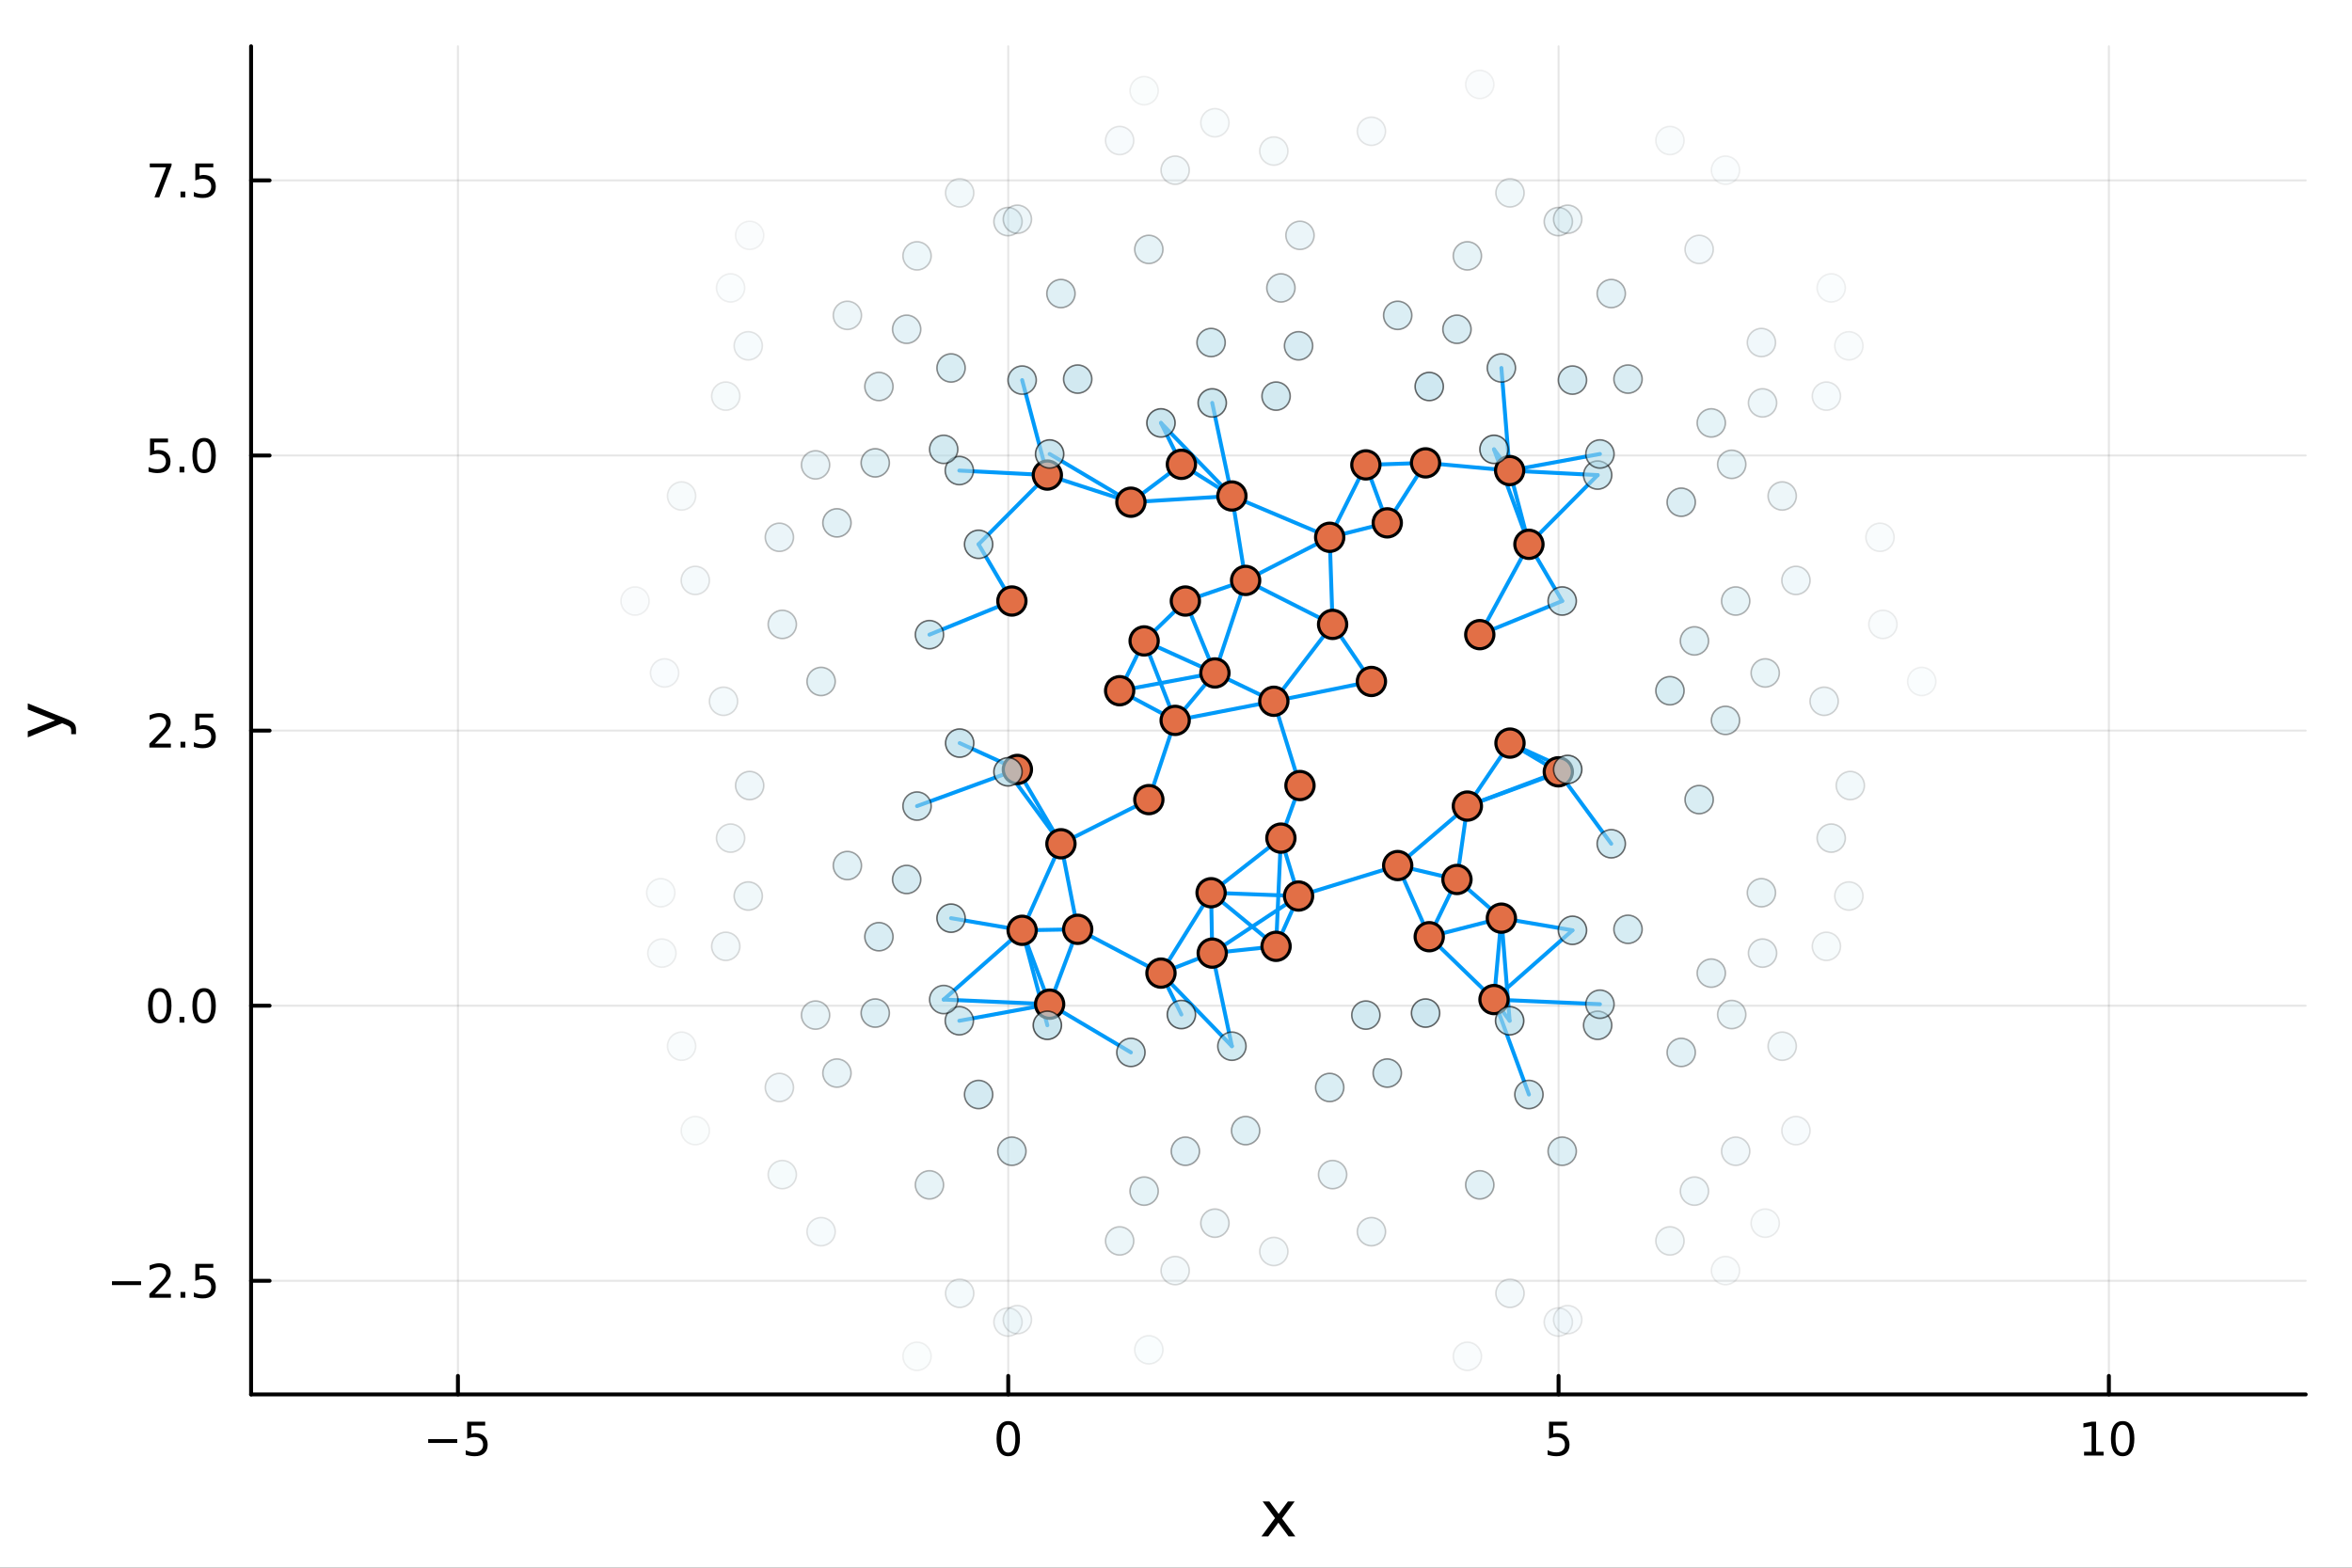 <?xml version="1.0" encoding="utf-8"?>
<svg xmlns="http://www.w3.org/2000/svg" xmlns:xlink="http://www.w3.org/1999/xlink" width="600" height="400" viewBox="0 0 2400 1600">
<rect x="0" y="0" width="2400" height="1600" fill="#333333" stroke="none"/>
<defs>
  <clipPath id="clip550">
    <rect x="0" y="0" width="2400" height="1600"/>
  </clipPath>
</defs>
<path clip-path="url(#clip550)" d="M0 1600 L2400 1600 L2400 0 L0 0  Z" fill="#ffffff" fill-rule="evenodd" fill-opacity="1"/>
<defs>
  <clipPath id="clip551">
    <rect x="480" y="0" width="1681" height="1600"/>
  </clipPath>
</defs>
<path clip-path="url(#clip550)" d="M256.209 1423.18 L2352.76 1423.18 L2352.76 47.244 L256.209 47.244  Z" fill="#ffffff" fill-rule="evenodd" fill-opacity="1"/>
<defs>
  <clipPath id="clip552">
    <rect x="256" y="47" width="2098" height="1377"/>
  </clipPath>
</defs>
<polyline clip-path="url(#clip552)" style="stroke:#000000; stroke-linecap:round; stroke-linejoin:round; stroke-width:2; stroke-opacity:0.1; fill:none" points="467.273,1423.18 467.273,47.244 "/>
<polyline clip-path="url(#clip552)" style="stroke:#000000; stroke-linecap:round; stroke-linejoin:round; stroke-width:2; stroke-opacity:0.1; fill:none" points="1028.82,1423.18 1028.82,47.244 "/>
<polyline clip-path="url(#clip552)" style="stroke:#000000; stroke-linecap:round; stroke-linejoin:round; stroke-width:2; stroke-opacity:0.1; fill:none" points="1590.37,1423.18 1590.37,47.244 "/>
<polyline clip-path="url(#clip552)" style="stroke:#000000; stroke-linecap:round; stroke-linejoin:round; stroke-width:2; stroke-opacity:0.1; fill:none" points="2151.92,1423.18 2151.92,47.244 "/>
<polyline clip-path="url(#clip552)" style="stroke:#000000; stroke-linecap:round; stroke-linejoin:round; stroke-width:2; stroke-opacity:0.1; fill:none" points="256.209,1307.2 2352.76,1307.2 "/>
<polyline clip-path="url(#clip552)" style="stroke:#000000; stroke-linecap:round; stroke-linejoin:round; stroke-width:2; stroke-opacity:0.1; fill:none" points="256.209,1026.43 2352.76,1026.43 "/>
<polyline clip-path="url(#clip552)" style="stroke:#000000; stroke-linecap:round; stroke-linejoin:round; stroke-width:2; stroke-opacity:0.1; fill:none" points="256.209,745.655 2352.76,745.655 "/>
<polyline clip-path="url(#clip552)" style="stroke:#000000; stroke-linecap:round; stroke-linejoin:round; stroke-width:2; stroke-opacity:0.1; fill:none" points="256.209,464.881 2352.76,464.881 "/>
<polyline clip-path="url(#clip552)" style="stroke:#000000; stroke-linecap:round; stroke-linejoin:round; stroke-width:2; stroke-opacity:0.1; fill:none" points="256.209,184.107 2352.76,184.107 "/>
<polyline clip-path="url(#clip550)" style="stroke:#000000; stroke-linecap:round; stroke-linejoin:round; stroke-width:4; stroke-opacity:1; fill:none" points="256.209,1423.18 2352.76,1423.18 "/>
<polyline clip-path="url(#clip550)" style="stroke:#000000; stroke-linecap:round; stroke-linejoin:round; stroke-width:4; stroke-opacity:1; fill:none" points="467.273,1423.18 467.273,1404.28 "/>
<polyline clip-path="url(#clip550)" style="stroke:#000000; stroke-linecap:round; stroke-linejoin:round; stroke-width:4; stroke-opacity:1; fill:none" points="1028.82,1423.18 1028.82,1404.28 "/>
<polyline clip-path="url(#clip550)" style="stroke:#000000; stroke-linecap:round; stroke-linejoin:round; stroke-width:4; stroke-opacity:1; fill:none" points="1590.37,1423.18 1590.37,1404.28 "/>
<polyline clip-path="url(#clip550)" style="stroke:#000000; stroke-linecap:round; stroke-linejoin:round; stroke-width:4; stroke-opacity:1; fill:none" points="2151.92,1423.18 2151.92,1404.28 "/>
<path clip-path="url(#clip550)" d="M436.915 1468.75 L466.59 1468.75 L466.59 1472.69 L436.915 1472.69 L436.915 1468.75 Z" fill="#000000" fill-rule="nonzero" fill-opacity="1" /><path clip-path="url(#clip550)" d="M476.729 1451.02 L495.086 1451.02 L495.086 1454.96 L481.012 1454.96 L481.012 1463.43 Q482.03 1463.08 483.049 1462.92 Q484.067 1462.73 485.086 1462.73 Q490.873 1462.73 494.252 1465.9 Q497.632 1469.08 497.632 1474.49 Q497.632 1480.07 494.16 1483.17 Q490.688 1486.25 484.368 1486.25 Q482.192 1486.25 479.924 1485.88 Q477.678 1485.51 475.271 1484.77 L475.271 1480.07 Q477.354 1481.2 479.576 1481.76 Q481.799 1482.32 484.276 1482.32 Q488.28 1482.32 490.618 1480.21 Q492.956 1478.1 492.956 1474.49 Q492.956 1470.88 490.618 1468.77 Q488.28 1466.67 484.276 1466.67 Q482.401 1466.67 480.526 1467.08 Q478.674 1467.5 476.729 1468.38 L476.729 1451.02 Z" fill="#000000" fill-rule="nonzero" fill-opacity="1" /><path clip-path="url(#clip550)" d="M1028.82 1454.1 Q1025.21 1454.1 1023.38 1457.66 Q1021.58 1461.2 1021.58 1468.33 Q1021.58 1475.44 1023.38 1479.01 Q1025.21 1482.55 1028.82 1482.55 Q1032.46 1482.55 1034.26 1479.01 Q1036.09 1475.44 1036.09 1468.33 Q1036.09 1461.2 1034.26 1457.66 Q1032.46 1454.1 1028.82 1454.1 M1028.82 1450.39 Q1034.63 1450.39 1037.69 1455 Q1040.77 1459.58 1040.77 1468.33 Q1040.77 1477.06 1037.69 1481.67 Q1034.63 1486.25 1028.82 1486.25 Q1023.01 1486.25 1019.93 1481.67 Q1016.88 1477.06 1016.88 1468.33 Q1016.88 1459.58 1019.93 1455 Q1023.01 1450.39 1028.82 1450.39 Z" fill="#000000" fill-rule="nonzero" fill-opacity="1" /><path clip-path="url(#clip550)" d="M1580.65 1451.02 L1599 1451.02 L1599 1454.96 L1584.93 1454.96 L1584.93 1463.43 Q1585.95 1463.08 1586.97 1462.92 Q1587.98 1462.73 1589 1462.73 Q1594.79 1462.73 1598.17 1465.9 Q1601.55 1469.08 1601.55 1474.49 Q1601.55 1480.07 1598.08 1483.17 Q1594.61 1486.25 1588.29 1486.25 Q1586.11 1486.25 1583.84 1485.88 Q1581.6 1485.51 1579.19 1484.77 L1579.19 1480.07 Q1581.27 1481.2 1583.49 1481.76 Q1585.72 1482.32 1588.19 1482.32 Q1592.2 1482.32 1594.54 1480.21 Q1596.87 1478.1 1596.87 1474.49 Q1596.87 1470.88 1594.54 1468.77 Q1592.2 1466.67 1588.19 1466.67 Q1586.32 1466.67 1584.44 1467.08 Q1582.59 1467.5 1580.65 1468.38 L1580.65 1451.02 Z" fill="#000000" fill-rule="nonzero" fill-opacity="1" /><path clip-path="url(#clip550)" d="M2126.6 1481.64 L2134.24 1481.64 L2134.24 1455.28 L2125.93 1456.95 L2125.93 1452.69 L2134.2 1451.02 L2138.87 1451.02 L2138.87 1481.64 L2146.51 1481.64 L2146.51 1485.58 L2126.6 1485.58 L2126.6 1481.64 Z" fill="#000000" fill-rule="nonzero" fill-opacity="1" /><path clip-path="url(#clip550)" d="M2165.96 1454.1 Q2162.35 1454.1 2160.52 1457.66 Q2158.71 1461.2 2158.71 1468.33 Q2158.71 1475.44 2160.52 1479.01 Q2162.35 1482.55 2165.96 1482.55 Q2169.59 1482.55 2171.4 1479.01 Q2173.22 1475.44 2173.22 1468.33 Q2173.22 1461.2 2171.4 1457.66 Q2169.59 1454.1 2165.96 1454.1 M2165.96 1450.39 Q2171.77 1450.39 2174.82 1455 Q2177.9 1459.58 2177.9 1468.33 Q2177.9 1477.06 2174.82 1481.67 Q2171.77 1486.25 2165.96 1486.25 Q2160.15 1486.25 2157.07 1481.67 Q2154.01 1477.06 2154.01 1468.33 Q2154.01 1459.58 2157.07 1455 Q2160.15 1450.39 2165.96 1450.39 Z" fill="#000000" fill-rule="nonzero" fill-opacity="1" /><path clip-path="url(#clip550)" d="M1321.1 1532.4 L1308.21 1549.74 L1321.77 1568.04 L1314.86 1568.04 L1304.48 1554.04 L1294.11 1568.04 L1287.2 1568.04 L1301.04 1549.39 L1288.38 1532.4 L1295.28 1532.4 L1304.74 1545.1 L1314.19 1532.4 L1321.1 1532.4 Z" fill="#000000" fill-rule="nonzero" fill-opacity="1" /><polyline clip-path="url(#clip550)" style="stroke:#000000; stroke-linecap:round; stroke-linejoin:round; stroke-width:4; stroke-opacity:1; fill:none" points="256.209,1423.18 256.209,47.244 "/>
<polyline clip-path="url(#clip550)" style="stroke:#000000; stroke-linecap:round; stroke-linejoin:round; stroke-width:4; stroke-opacity:1; fill:none" points="256.209,1307.2 275.106,1307.2 "/>
<polyline clip-path="url(#clip550)" style="stroke:#000000; stroke-linecap:round; stroke-linejoin:round; stroke-width:4; stroke-opacity:1; fill:none" points="256.209,1026.43 275.106,1026.43 "/>
<polyline clip-path="url(#clip550)" style="stroke:#000000; stroke-linecap:round; stroke-linejoin:round; stroke-width:4; stroke-opacity:1; fill:none" points="256.209,745.655 275.106,745.655 "/>
<polyline clip-path="url(#clip550)" style="stroke:#000000; stroke-linecap:round; stroke-linejoin:round; stroke-width:4; stroke-opacity:1; fill:none" points="256.209,464.881 275.106,464.881 "/>
<polyline clip-path="url(#clip550)" style="stroke:#000000; stroke-linecap:round; stroke-linejoin:round; stroke-width:4; stroke-opacity:1; fill:none" points="256.209,184.107 275.106,184.107 "/>
<path clip-path="url(#clip550)" d="M114.26 1307.65 L143.936 1307.65 L143.936 1311.59 L114.26 1311.59 L114.26 1307.65 Z" fill="#000000" fill-rule="nonzero" fill-opacity="1" /><path clip-path="url(#clip550)" d="M158.056 1320.55 L174.376 1320.55 L174.376 1324.48 L152.431 1324.48 L152.431 1320.55 Q155.093 1317.79 159.677 1313.16 Q164.283 1308.51 165.464 1307.17 Q167.709 1304.64 168.589 1302.91 Q169.491 1301.15 169.491 1299.46 Q169.491 1296.7 167.547 1294.97 Q165.626 1293.23 162.524 1293.23 Q160.325 1293.23 157.871 1294 Q155.44 1294.76 152.663 1296.31 L152.663 1291.59 Q155.487 1290.45 157.94 1289.88 Q160.394 1289.3 162.431 1289.3 Q167.802 1289.3 170.996 1291.98 Q174.19 1294.67 174.19 1299.16 Q174.19 1301.29 173.38 1303.21 Q172.593 1305.11 170.487 1307.7 Q169.908 1308.37 166.806 1311.59 Q163.704 1314.78 158.056 1320.55 Z" fill="#000000" fill-rule="nonzero" fill-opacity="1" /><path clip-path="url(#clip550)" d="M184.19 1318.6 L189.075 1318.6 L189.075 1324.48 L184.19 1324.48 L184.19 1318.6 Z" fill="#000000" fill-rule="nonzero" fill-opacity="1" /><path clip-path="url(#clip550)" d="M199.306 1289.92 L217.662 1289.92 L217.662 1293.86 L203.588 1293.86 L203.588 1302.33 Q204.607 1301.98 205.625 1301.82 Q206.644 1301.64 207.662 1301.64 Q213.449 1301.64 216.829 1304.81 Q220.209 1307.98 220.209 1313.39 Q220.209 1318.97 216.736 1322.08 Q213.264 1325.15 206.945 1325.15 Q204.769 1325.15 202.5 1324.78 Q200.255 1324.41 197.848 1323.67 L197.848 1318.97 Q199.931 1320.11 202.153 1320.66 Q204.375 1321.22 206.852 1321.22 Q210.857 1321.22 213.195 1319.11 Q215.533 1317.01 215.533 1313.39 Q215.533 1309.78 213.195 1307.68 Q210.857 1305.57 206.852 1305.57 Q204.977 1305.57 203.102 1305.99 Q201.25 1306.4 199.306 1307.28 L199.306 1289.92 Z" fill="#000000" fill-rule="nonzero" fill-opacity="1" /><path clip-path="url(#clip550)" d="M163.033 1012.23 Q159.422 1012.23 157.593 1015.79 Q155.788 1019.33 155.788 1026.46 Q155.788 1033.57 157.593 1037.13 Q159.422 1040.68 163.033 1040.68 Q166.667 1040.68 168.473 1037.13 Q170.302 1033.57 170.302 1026.46 Q170.302 1019.33 168.473 1015.79 Q166.667 1012.23 163.033 1012.23 M163.033 1008.52 Q168.843 1008.52 171.899 1013.13 Q174.977 1017.71 174.977 1026.46 Q174.977 1035.19 171.899 1039.8 Q168.843 1044.38 163.033 1044.38 Q157.223 1044.38 154.144 1039.8 Q151.089 1035.19 151.089 1026.46 Q151.089 1017.71 154.144 1013.13 Q157.223 1008.52 163.033 1008.52 Z" fill="#000000" fill-rule="nonzero" fill-opacity="1" /><path clip-path="url(#clip550)" d="M183.195 1037.83 L188.079 1037.83 L188.079 1043.71 L183.195 1043.71 L183.195 1037.83 Z" fill="#000000" fill-rule="nonzero" fill-opacity="1" /><path clip-path="url(#clip550)" d="M208.264 1012.23 Q204.653 1012.23 202.824 1015.79 Q201.019 1019.33 201.019 1026.46 Q201.019 1033.57 202.824 1037.13 Q204.653 1040.68 208.264 1040.68 Q211.899 1040.68 213.704 1037.13 Q215.533 1033.57 215.533 1026.46 Q215.533 1019.33 213.704 1015.79 Q211.899 1012.23 208.264 1012.23 M208.264 1008.52 Q214.074 1008.52 217.13 1013.13 Q220.209 1017.71 220.209 1026.46 Q220.209 1035.19 217.13 1039.8 Q214.074 1044.38 208.264 1044.38 Q202.454 1044.38 199.375 1039.8 Q196.32 1035.19 196.32 1026.46 Q196.32 1017.71 199.375 1013.13 Q202.454 1008.52 208.264 1008.52 Z" fill="#000000" fill-rule="nonzero" fill-opacity="1" /><path clip-path="url(#clip550)" d="M158.056 758.999 L174.376 758.999 L174.376 762.935 L152.431 762.935 L152.431 758.999 Q155.093 756.245 159.677 751.615 Q164.283 746.962 165.464 745.62 Q167.709 743.097 168.589 741.361 Q169.491 739.601 169.491 737.912 Q169.491 735.157 167.547 733.421 Q165.626 731.685 162.524 731.685 Q160.325 731.685 157.871 732.449 Q155.44 733.213 152.663 734.763 L152.663 730.041 Q155.487 728.907 157.94 728.328 Q160.394 727.75 162.431 727.75 Q167.802 727.75 170.996 730.435 Q174.19 733.12 174.19 737.611 Q174.19 739.74 173.38 741.662 Q172.593 743.56 170.487 746.152 Q169.908 746.824 166.806 750.041 Q163.704 753.236 158.056 758.999 Z" fill="#000000" fill-rule="nonzero" fill-opacity="1" /><path clip-path="url(#clip550)" d="M184.19 757.055 L189.075 757.055 L189.075 762.935 L184.19 762.935 L184.19 757.055 Z" fill="#000000" fill-rule="nonzero" fill-opacity="1" /><path clip-path="url(#clip550)" d="M199.306 728.375 L217.662 728.375 L217.662 732.31 L203.588 732.31 L203.588 740.782 Q204.607 740.435 205.625 740.273 Q206.644 740.088 207.662 740.088 Q213.449 740.088 216.829 743.259 Q220.209 746.43 220.209 751.847 Q220.209 757.425 216.736 760.527 Q213.264 763.606 206.945 763.606 Q204.769 763.606 202.5 763.236 Q200.255 762.865 197.848 762.124 L197.848 757.425 Q199.931 758.56 202.153 759.115 Q204.375 759.671 206.852 759.671 Q210.857 759.671 213.195 757.564 Q215.533 755.458 215.533 751.847 Q215.533 748.236 213.195 746.129 Q210.857 744.023 206.852 744.023 Q204.977 744.023 203.102 744.439 Q201.25 744.856 199.306 745.736 L199.306 728.375 Z" fill="#000000" fill-rule="nonzero" fill-opacity="1" /><path clip-path="url(#clip550)" d="M153.079 447.601 L171.436 447.601 L171.436 451.536 L157.362 451.536 L157.362 460.008 Q158.38 459.661 159.399 459.499 Q160.417 459.314 161.436 459.314 Q167.223 459.314 170.602 462.485 Q173.982 465.656 173.982 471.073 Q173.982 476.651 170.51 479.753 Q167.038 482.832 160.718 482.832 Q158.542 482.832 156.274 482.462 Q154.028 482.091 151.621 481.351 L151.621 476.651 Q153.704 477.786 155.927 478.341 Q158.149 478.897 160.626 478.897 Q164.63 478.897 166.968 476.79 Q169.306 474.684 169.306 471.073 Q169.306 467.462 166.968 465.355 Q164.63 463.249 160.626 463.249 Q158.751 463.249 156.876 463.665 Q155.024 464.082 153.079 464.962 L153.079 447.601 Z" fill="#000000" fill-rule="nonzero" fill-opacity="1" /><path clip-path="url(#clip550)" d="M183.195 476.281 L188.079 476.281 L188.079 482.161 L183.195 482.161 L183.195 476.281 Z" fill="#000000" fill-rule="nonzero" fill-opacity="1" /><path clip-path="url(#clip550)" d="M208.264 450.679 Q204.653 450.679 202.824 454.244 Q201.019 457.786 201.019 464.915 Q201.019 472.022 202.824 475.587 Q204.653 479.128 208.264 479.128 Q211.899 479.128 213.704 475.587 Q215.533 472.022 215.533 464.915 Q215.533 457.786 213.704 454.244 Q211.899 450.679 208.264 450.679 M208.264 446.976 Q214.074 446.976 217.13 451.582 Q220.209 456.165 220.209 464.915 Q220.209 473.642 217.13 478.249 Q214.074 482.832 208.264 482.832 Q202.454 482.832 199.375 478.249 Q196.32 473.642 196.32 464.915 Q196.32 456.165 199.375 451.582 Q202.454 446.976 208.264 446.976 Z" fill="#000000" fill-rule="nonzero" fill-opacity="1" /><path clip-path="url(#clip550)" d="M152.848 166.827 L175.07 166.827 L175.07 168.818 L162.524 201.387 L157.64 201.387 L169.445 170.762 L152.848 170.762 L152.848 166.827 Z" fill="#000000" fill-rule="nonzero" fill-opacity="1" /><path clip-path="url(#clip550)" d="M184.19 195.507 L189.075 195.507 L189.075 201.387 L184.19 201.387 L184.19 195.507 Z" fill="#000000" fill-rule="nonzero" fill-opacity="1" /><path clip-path="url(#clip550)" d="M199.306 166.827 L217.662 166.827 L217.662 170.762 L203.588 170.762 L203.588 179.234 Q204.607 178.887 205.625 178.725 Q206.644 178.54 207.662 178.54 Q213.449 178.54 216.829 181.711 Q220.209 184.882 220.209 190.299 Q220.209 195.878 216.736 198.979 Q213.264 202.058 206.945 202.058 Q204.769 202.058 202.5 201.688 Q200.255 201.317 197.848 200.577 L197.848 195.878 Q199.931 197.012 202.153 197.567 Q204.375 198.123 206.852 198.123 Q210.857 198.123 213.195 196.016 Q215.533 193.91 215.533 190.299 Q215.533 186.688 213.195 184.581 Q210.857 182.475 206.852 182.475 Q204.977 182.475 203.102 182.892 Q201.25 183.308 199.306 184.188 L199.306 166.827 Z" fill="#000000" fill-rule="nonzero" fill-opacity="1" /><path clip-path="url(#clip550)" d="M67.314 733.525 Q73.68 736.008 75.622 738.363 Q77.563 740.718 77.563 744.665 L77.563 749.344 L72.662 749.344 L72.662 745.906 Q72.662 743.487 71.516 742.151 Q70.37 740.814 66.105 739.191 L63.431 738.14 L28.356 752.559 L28.356 746.352 L56.238 735.212 L28.356 724.072 L28.356 717.865 L67.314 733.525 Z" fill="#000000" fill-rule="nonzero" fill-opacity="1" /><polyline clip-path="url(#clip552)" style="stroke:#009af9; stroke-linecap:round; stroke-linejoin:round; stroke-width:4; stroke-opacity:1; fill:none" points="1032.54,613.398 948.428,647.734 "/>
<polyline clip-path="url(#clip552)" style="stroke:#009af9; stroke-linecap:round; stroke-linejoin:round; stroke-width:4; stroke-opacity:1; fill:none" points="1594.09,613.398 1509.98,647.734 "/>
<polyline clip-path="url(#clip552)" style="stroke:#009af9; stroke-linecap:round; stroke-linejoin:round; stroke-width:4; stroke-opacity:1; fill:none" points="1032.54,613.398 998.584,555.521 "/>
<polyline clip-path="url(#clip552)" style="stroke:#009af9; stroke-linecap:round; stroke-linejoin:round; stroke-width:4; stroke-opacity:1; fill:none" points="1594.09,613.398 1560.13,555.521 "/>
<polyline clip-path="url(#clip552)" style="stroke:#009af9; stroke-linecap:round; stroke-linejoin:round; stroke-width:4; stroke-opacity:1; fill:none" points="1038.15,785.305 1082.59,861.158 "/>
<polyline clip-path="url(#clip552)" style="stroke:#009af9; stroke-linecap:round; stroke-linejoin:round; stroke-width:4; stroke-opacity:1; fill:none" points="1038.15,785.305 935.764,822.69 "/>
<polyline clip-path="url(#clip552)" style="stroke:#009af9; stroke-linecap:round; stroke-linejoin:round; stroke-width:4; stroke-opacity:1; fill:none" points="1599.69,785.305 1497.31,822.69 "/>
<polyline clip-path="url(#clip552)" style="stroke:#009af9; stroke-linecap:round; stroke-linejoin:round; stroke-width:4; stroke-opacity:1; fill:none" points="1038.15,785.305 979.266,758.409 "/>
<polyline clip-path="url(#clip552)" style="stroke:#009af9; stroke-linecap:round; stroke-linejoin:round; stroke-width:4; stroke-opacity:1; fill:none" points="1599.69,785.305 1540.81,758.409 "/>
<polyline clip-path="url(#clip552)" style="stroke:#009af9; stroke-linecap:round; stroke-linejoin:round; stroke-width:4; stroke-opacity:1; fill:none" points="1038.15,785.305 1028.57,787.718 "/>
<polyline clip-path="url(#clip552)" style="stroke:#009af9; stroke-linecap:round; stroke-linejoin:round; stroke-width:4; stroke-opacity:1; fill:none" points="1599.69,785.305 1590.12,787.718 "/>
<polyline clip-path="url(#clip552)" style="stroke:#009af9; stroke-linecap:round; stroke-linejoin:round; stroke-width:4; stroke-opacity:1; fill:none" points="1043.01,949.477 1068.72,1046.42 "/>
<polyline clip-path="url(#clip552)" style="stroke:#009af9; stroke-linecap:round; stroke-linejoin:round; stroke-width:4; stroke-opacity:1; fill:none" points="1043.01,387.929 1068.72,484.874 "/>
<polyline clip-path="url(#clip552)" style="stroke:#009af9; stroke-linecap:round; stroke-linejoin:round; stroke-width:4; stroke-opacity:1; fill:none" points="1043.01,949.477 1071.05,1024.89 "/>
<polyline clip-path="url(#clip552)" style="stroke:#009af9; stroke-linecap:round; stroke-linejoin:round; stroke-width:4; stroke-opacity:1; fill:none" points="1043.01,949.477 1082.59,861.158 "/>
<polyline clip-path="url(#clip552)" style="stroke:#009af9; stroke-linecap:round; stroke-linejoin:round; stroke-width:4; stroke-opacity:1; fill:none" points="1043.01,949.477 1099.69,948.46 "/>
<polyline clip-path="url(#clip552)" style="stroke:#009af9; stroke-linecap:round; stroke-linejoin:round; stroke-width:4; stroke-opacity:1; fill:none" points="1043.01,949.477 962.946,1020.16 "/>
<polyline clip-path="url(#clip552)" style="stroke:#009af9; stroke-linecap:round; stroke-linejoin:round; stroke-width:4; stroke-opacity:1; fill:none" points="1604.56,949.477 1524.49,1020.16 "/>
<polyline clip-path="url(#clip552)" style="stroke:#009af9; stroke-linecap:round; stroke-linejoin:round; stroke-width:4; stroke-opacity:1; fill:none" points="1043.01,949.477 970.467,937.088 "/>
<polyline clip-path="url(#clip552)" style="stroke:#009af9; stroke-linecap:round; stroke-linejoin:round; stroke-width:4; stroke-opacity:1; fill:none" points="1604.56,949.477 1532.02,937.088 "/>
<polyline clip-path="url(#clip552)" style="stroke:#009af9; stroke-linecap:round; stroke-linejoin:round; stroke-width:4; stroke-opacity:1; fill:none" points="1068.72,484.874 1153.98,512.557 "/>
<polyline clip-path="url(#clip552)" style="stroke:#009af9; stroke-linecap:round; stroke-linejoin:round; stroke-width:4; stroke-opacity:1; fill:none" points="1068.72,484.874 978.897,480.266 "/>
<polyline clip-path="url(#clip552)" style="stroke:#009af9; stroke-linecap:round; stroke-linejoin:round; stroke-width:4; stroke-opacity:1; fill:none" points="1630.26,484.874 1540.45,480.266 "/>
<polyline clip-path="url(#clip552)" style="stroke:#009af9; stroke-linecap:round; stroke-linejoin:round; stroke-width:4; stroke-opacity:1; fill:none" points="1068.72,484.874 998.584,555.521 "/>
<polyline clip-path="url(#clip552)" style="stroke:#009af9; stroke-linecap:round; stroke-linejoin:round; stroke-width:4; stroke-opacity:1; fill:none" points="1630.26,484.874 1560.13,555.521 "/>
<polyline clip-path="url(#clip552)" style="stroke:#009af9; stroke-linecap:round; stroke-linejoin:round; stroke-width:4; stroke-opacity:1; fill:none" points="1071.05,1024.89 1099.69,948.46 "/>
<polyline clip-path="url(#clip552)" style="stroke:#009af9; stroke-linecap:round; stroke-linejoin:round; stroke-width:4; stroke-opacity:1; fill:none" points="1071.05,1024.89 1153.98,1074.11 "/>
<polyline clip-path="url(#clip552)" style="stroke:#009af9; stroke-linecap:round; stroke-linejoin:round; stroke-width:4; stroke-opacity:1; fill:none" points="1071.05,463.339 1153.98,512.557 "/>
<polyline clip-path="url(#clip552)" style="stroke:#009af9; stroke-linecap:round; stroke-linejoin:round; stroke-width:4; stroke-opacity:1; fill:none" points="1071.05,1024.89 962.946,1020.16 "/>
<polyline clip-path="url(#clip552)" style="stroke:#009af9; stroke-linecap:round; stroke-linejoin:round; stroke-width:4; stroke-opacity:1; fill:none" points="1632.6,1024.89 1524.49,1020.16 "/>
<polyline clip-path="url(#clip552)" style="stroke:#009af9; stroke-linecap:round; stroke-linejoin:round; stroke-width:4; stroke-opacity:1; fill:none" points="1071.05,1024.89 978.897,1041.81 "/>
<polyline clip-path="url(#clip552)" style="stroke:#009af9; stroke-linecap:round; stroke-linejoin:round; stroke-width:4; stroke-opacity:1; fill:none" points="1632.6,463.339 1540.45,480.266 "/>
<polyline clip-path="url(#clip552)" style="stroke:#009af9; stroke-linecap:round; stroke-linejoin:round; stroke-width:4; stroke-opacity:1; fill:none" points="1082.59,861.158 1099.69,948.46 "/>
<polyline clip-path="url(#clip552)" style="stroke:#009af9; stroke-linecap:round; stroke-linejoin:round; stroke-width:4; stroke-opacity:1; fill:none" points="1082.59,861.158 1172.28,816.099 "/>
<polyline clip-path="url(#clip552)" style="stroke:#009af9; stroke-linecap:round; stroke-linejoin:round; stroke-width:4; stroke-opacity:1; fill:none" points="1082.59,861.158 1028.57,787.718 "/>
<polyline clip-path="url(#clip552)" style="stroke:#009af9; stroke-linecap:round; stroke-linejoin:round; stroke-width:4; stroke-opacity:1; fill:none" points="1644.13,861.158 1590.12,787.718 "/>
<polyline clip-path="url(#clip552)" style="stroke:#009af9; stroke-linecap:round; stroke-linejoin:round; stroke-width:4; stroke-opacity:1; fill:none" points="1099.69,948.46 1184.66,993.179 "/>
<polyline clip-path="url(#clip552)" style="stroke:#009af9; stroke-linecap:round; stroke-linejoin:round; stroke-width:4; stroke-opacity:1; fill:none" points="1142.5,704.961 1167.48,654.124 "/>
<polyline clip-path="url(#clip552)" style="stroke:#009af9; stroke-linecap:round; stroke-linejoin:round; stroke-width:4; stroke-opacity:1; fill:none" points="1142.5,704.961 1199.15,735.236 "/>
<polyline clip-path="url(#clip552)" style="stroke:#009af9; stroke-linecap:round; stroke-linejoin:round; stroke-width:4; stroke-opacity:1; fill:none" points="1142.5,704.961 1239.7,686.828 "/>
<polyline clip-path="url(#clip552)" style="stroke:#009af9; stroke-linecap:round; stroke-linejoin:round; stroke-width:4; stroke-opacity:1; fill:none" points="1153.98,512.557 1205.51,473.901 "/>
<polyline clip-path="url(#clip552)" style="stroke:#009af9; stroke-linecap:round; stroke-linejoin:round; stroke-width:4; stroke-opacity:1; fill:none" points="1153.98,512.557 1257.04,506.216 "/>
<polyline clip-path="url(#clip552)" style="stroke:#009af9; stroke-linecap:round; stroke-linejoin:round; stroke-width:4; stroke-opacity:1; fill:none" points="1167.48,654.124 1199.15,735.236 "/>
<polyline clip-path="url(#clip552)" style="stroke:#009af9; stroke-linecap:round; stroke-linejoin:round; stroke-width:4; stroke-opacity:1; fill:none" points="1167.48,654.124 1209.55,613.421 "/>
<polyline clip-path="url(#clip552)" style="stroke:#009af9; stroke-linecap:round; stroke-linejoin:round; stroke-width:4; stroke-opacity:1; fill:none" points="1167.48,654.124 1239.7,686.828 "/>
<polyline clip-path="url(#clip552)" style="stroke:#009af9; stroke-linecap:round; stroke-linejoin:round; stroke-width:4; stroke-opacity:1; fill:none" points="1172.28,816.099 1199.15,735.236 "/>
<polyline clip-path="url(#clip552)" style="stroke:#009af9; stroke-linecap:round; stroke-linejoin:round; stroke-width:4; stroke-opacity:1; fill:none" points="1184.66,993.179 1205.51,1035.45 "/>
<polyline clip-path="url(#clip552)" style="stroke:#009af9; stroke-linecap:round; stroke-linejoin:round; stroke-width:4; stroke-opacity:1; fill:none" points="1184.66,431.631 1205.51,473.901 "/>
<polyline clip-path="url(#clip552)" style="stroke:#009af9; stroke-linecap:round; stroke-linejoin:round; stroke-width:4; stroke-opacity:1; fill:none" points="1184.66,993.179 1235.81,911.13 "/>
<polyline clip-path="url(#clip552)" style="stroke:#009af9; stroke-linecap:round; stroke-linejoin:round; stroke-width:4; stroke-opacity:1; fill:none" points="1184.66,993.179 1236.97,972.755 "/>
<polyline clip-path="url(#clip552)" style="stroke:#009af9; stroke-linecap:round; stroke-linejoin:round; stroke-width:4; stroke-opacity:1; fill:none" points="1184.66,993.179 1257.04,1067.76 "/>
<polyline clip-path="url(#clip552)" style="stroke:#009af9; stroke-linecap:round; stroke-linejoin:round; stroke-width:4; stroke-opacity:1; fill:none" points="1184.66,431.631 1257.04,506.216 "/>
<polyline clip-path="url(#clip552)" style="stroke:#009af9; stroke-linecap:round; stroke-linejoin:round; stroke-width:4; stroke-opacity:1; fill:none" points="1199.15,735.236 1239.7,686.828 "/>
<polyline clip-path="url(#clip552)" style="stroke:#009af9; stroke-linecap:round; stroke-linejoin:round; stroke-width:4; stroke-opacity:1; fill:none" points="1199.15,735.236 1299.82,715.724 "/>
<polyline clip-path="url(#clip552)" style="stroke:#009af9; stroke-linecap:round; stroke-linejoin:round; stroke-width:4; stroke-opacity:1; fill:none" points="1205.51,473.901 1257.04,506.216 "/>
<polyline clip-path="url(#clip552)" style="stroke:#009af9; stroke-linecap:round; stroke-linejoin:round; stroke-width:4; stroke-opacity:1; fill:none" points="1209.55,613.421 1239.7,686.828 "/>
<polyline clip-path="url(#clip552)" style="stroke:#009af9; stroke-linecap:round; stroke-linejoin:round; stroke-width:4; stroke-opacity:1; fill:none" points="1209.55,613.421 1271.04,592.393 "/>
<polyline clip-path="url(#clip552)" style="stroke:#009af9; stroke-linecap:round; stroke-linejoin:round; stroke-width:4; stroke-opacity:1; fill:none" points="1235.81,911.13 1236.97,972.755 "/>
<polyline clip-path="url(#clip552)" style="stroke:#009af9; stroke-linecap:round; stroke-linejoin:round; stroke-width:4; stroke-opacity:1; fill:none" points="1235.81,911.13 1302.12,965.834 "/>
<polyline clip-path="url(#clip552)" style="stroke:#009af9; stroke-linecap:round; stroke-linejoin:round; stroke-width:4; stroke-opacity:1; fill:none" points="1235.81,911.13 1307.04,855.392 "/>
<polyline clip-path="url(#clip552)" style="stroke:#009af9; stroke-linecap:round; stroke-linejoin:round; stroke-width:4; stroke-opacity:1; fill:none" points="1235.81,911.13 1325.07,914.493 "/>
<polyline clip-path="url(#clip552)" style="stroke:#009af9; stroke-linecap:round; stroke-linejoin:round; stroke-width:4; stroke-opacity:1; fill:none" points="1236.97,972.755 1257.04,1067.76 "/>
<polyline clip-path="url(#clip552)" style="stroke:#009af9; stroke-linecap:round; stroke-linejoin:round; stroke-width:4; stroke-opacity:1; fill:none" points="1236.97,411.207 1257.04,506.216 "/>
<polyline clip-path="url(#clip552)" style="stroke:#009af9; stroke-linecap:round; stroke-linejoin:round; stroke-width:4; stroke-opacity:1; fill:none" points="1236.97,972.755 1302.12,965.834 "/>
<polyline clip-path="url(#clip552)" style="stroke:#009af9; stroke-linecap:round; stroke-linejoin:round; stroke-width:4; stroke-opacity:1; fill:none" points="1236.97,972.755 1325.07,914.493 "/>
<polyline clip-path="url(#clip552)" style="stroke:#009af9; stroke-linecap:round; stroke-linejoin:round; stroke-width:4; stroke-opacity:1; fill:none" points="1239.7,686.828 1271.04,592.393 "/>
<polyline clip-path="url(#clip552)" style="stroke:#009af9; stroke-linecap:round; stroke-linejoin:round; stroke-width:4; stroke-opacity:1; fill:none" points="1239.7,686.828 1299.82,715.724 "/>
<polyline clip-path="url(#clip552)" style="stroke:#009af9; stroke-linecap:round; stroke-linejoin:round; stroke-width:4; stroke-opacity:1; fill:none" points="1257.04,506.216 1271.04,592.393 "/>
<polyline clip-path="url(#clip552)" style="stroke:#009af9; stroke-linecap:round; stroke-linejoin:round; stroke-width:4; stroke-opacity:1; fill:none" points="1257.04,506.216 1356.84,548.355 "/>
<polyline clip-path="url(#clip552)" style="stroke:#009af9; stroke-linecap:round; stroke-linejoin:round; stroke-width:4; stroke-opacity:1; fill:none" points="1271.04,592.393 1356.84,548.355 "/>
<polyline clip-path="url(#clip552)" style="stroke:#009af9; stroke-linecap:round; stroke-linejoin:round; stroke-width:4; stroke-opacity:1; fill:none" points="1271.04,592.393 1359.8,637.252 "/>
<polyline clip-path="url(#clip552)" style="stroke:#009af9; stroke-linecap:round; stroke-linejoin:round; stroke-width:4; stroke-opacity:1; fill:none" points="1299.82,715.724 1326.51,801.738 "/>
<polyline clip-path="url(#clip552)" style="stroke:#009af9; stroke-linecap:round; stroke-linejoin:round; stroke-width:4; stroke-opacity:1; fill:none" points="1299.82,715.724 1359.8,637.252 "/>
<polyline clip-path="url(#clip552)" style="stroke:#009af9; stroke-linecap:round; stroke-linejoin:round; stroke-width:4; stroke-opacity:1; fill:none" points="1299.82,715.724 1399.41,695.507 "/>
<polyline clip-path="url(#clip552)" style="stroke:#009af9; stroke-linecap:round; stroke-linejoin:round; stroke-width:4; stroke-opacity:1; fill:none" points="1302.12,965.834 1307.04,855.392 "/>
<polyline clip-path="url(#clip552)" style="stroke:#009af9; stroke-linecap:round; stroke-linejoin:round; stroke-width:4; stroke-opacity:1; fill:none" points="1302.12,965.834 1325.07,914.493 "/>
<polyline clip-path="url(#clip552)" style="stroke:#009af9; stroke-linecap:round; stroke-linejoin:round; stroke-width:4; stroke-opacity:1; fill:none" points="1307.04,855.392 1325.07,914.493 "/>
<polyline clip-path="url(#clip552)" style="stroke:#009af9; stroke-linecap:round; stroke-linejoin:round; stroke-width:4; stroke-opacity:1; fill:none" points="1307.04,855.392 1326.51,801.738 "/>
<polyline clip-path="url(#clip552)" style="stroke:#009af9; stroke-linecap:round; stroke-linejoin:round; stroke-width:4; stroke-opacity:1; fill:none" points="1325.07,914.493 1426.22,883.396 "/>
<polyline clip-path="url(#clip552)" style="stroke:#009af9; stroke-linecap:round; stroke-linejoin:round; stroke-width:4; stroke-opacity:1; fill:none" points="1356.84,548.355 1359.8,637.252 "/>
<polyline clip-path="url(#clip552)" style="stroke:#009af9; stroke-linecap:round; stroke-linejoin:round; stroke-width:4; stroke-opacity:1; fill:none" points="1356.84,548.355 1393.74,474.469 "/>
<polyline clip-path="url(#clip552)" style="stroke:#009af9; stroke-linecap:round; stroke-linejoin:round; stroke-width:4; stroke-opacity:1; fill:none" points="1356.84,548.355 1415.58,533.637 "/>
<polyline clip-path="url(#clip552)" style="stroke:#009af9; stroke-linecap:round; stroke-linejoin:round; stroke-width:4; stroke-opacity:1; fill:none" points="1359.8,637.252 1399.41,695.507 "/>
<polyline clip-path="url(#clip552)" style="stroke:#009af9; stroke-linecap:round; stroke-linejoin:round; stroke-width:4; stroke-opacity:1; fill:none" points="1393.74,474.469 1415.58,533.637 "/>
<polyline clip-path="url(#clip552)" style="stroke:#009af9; stroke-linecap:round; stroke-linejoin:round; stroke-width:4; stroke-opacity:1; fill:none" points="1393.74,474.469 1454.65,472.41 "/>
<polyline clip-path="url(#clip552)" style="stroke:#009af9; stroke-linecap:round; stroke-linejoin:round; stroke-width:4; stroke-opacity:1; fill:none" points="1415.58,533.637 1454.65,472.41 "/>
<polyline clip-path="url(#clip552)" style="stroke:#009af9; stroke-linecap:round; stroke-linejoin:round; stroke-width:4; stroke-opacity:1; fill:none" points="1426.22,883.396 1458.4,956.016 "/>
<polyline clip-path="url(#clip552)" style="stroke:#009af9; stroke-linecap:round; stroke-linejoin:round; stroke-width:4; stroke-opacity:1; fill:none" points="1426.22,883.396 1486.7,897.6 "/>
<polyline clip-path="url(#clip552)" style="stroke:#009af9; stroke-linecap:round; stroke-linejoin:round; stroke-width:4; stroke-opacity:1; fill:none" points="1426.22,883.396 1497.31,822.69 "/>
<polyline clip-path="url(#clip552)" style="stroke:#009af9; stroke-linecap:round; stroke-linejoin:round; stroke-width:4; stroke-opacity:1; fill:none" points="1454.65,472.41 1540.45,480.266 "/>
<polyline clip-path="url(#clip552)" style="stroke:#009af9; stroke-linecap:round; stroke-linejoin:round; stroke-width:4; stroke-opacity:1; fill:none" points="1458.4,956.016 1486.7,897.6 "/>
<polyline clip-path="url(#clip552)" style="stroke:#009af9; stroke-linecap:round; stroke-linejoin:round; stroke-width:4; stroke-opacity:1; fill:none" points="1458.4,956.016 1524.49,1020.16 "/>
<polyline clip-path="url(#clip552)" style="stroke:#009af9; stroke-linecap:round; stroke-linejoin:round; stroke-width:4; stroke-opacity:1; fill:none" points="1458.4,956.016 1532.02,937.088 "/>
<polyline clip-path="url(#clip552)" style="stroke:#009af9; stroke-linecap:round; stroke-linejoin:round; stroke-width:4; stroke-opacity:1; fill:none" points="1486.7,897.6 1497.31,822.69 "/>
<polyline clip-path="url(#clip552)" style="stroke:#009af9; stroke-linecap:round; stroke-linejoin:round; stroke-width:4; stroke-opacity:1; fill:none" points="1486.7,897.6 1532.02,937.088 "/>
<polyline clip-path="url(#clip552)" style="stroke:#009af9; stroke-linecap:round; stroke-linejoin:round; stroke-width:4; stroke-opacity:1; fill:none" points="1497.31,822.69 1540.81,758.409 "/>
<polyline clip-path="url(#clip552)" style="stroke:#009af9; stroke-linecap:round; stroke-linejoin:round; stroke-width:4; stroke-opacity:1; fill:none" points="1497.31,822.69 1590.12,787.718 "/>
<polyline clip-path="url(#clip552)" style="stroke:#009af9; stroke-linecap:round; stroke-linejoin:round; stroke-width:4; stroke-opacity:1; fill:none" points="1509.98,647.734 1560.13,555.521 "/>
<polyline clip-path="url(#clip552)" style="stroke:#009af9; stroke-linecap:round; stroke-linejoin:round; stroke-width:4; stroke-opacity:1; fill:none" points="1524.49,1020.16 1532.02,937.088 "/>
<polyline clip-path="url(#clip552)" style="stroke:#009af9; stroke-linecap:round; stroke-linejoin:round; stroke-width:4; stroke-opacity:1; fill:none" points="1524.49,1020.16 1540.45,1041.81 "/>
<polyline clip-path="url(#clip552)" style="stroke:#009af9; stroke-linecap:round; stroke-linejoin:round; stroke-width:4; stroke-opacity:1; fill:none" points="1524.49,458.614 1540.45,480.266 "/>
<polyline clip-path="url(#clip552)" style="stroke:#009af9; stroke-linecap:round; stroke-linejoin:round; stroke-width:4; stroke-opacity:1; fill:none" points="1524.49,1020.16 1560.13,1117.07 "/>
<polyline clip-path="url(#clip552)" style="stroke:#009af9; stroke-linecap:round; stroke-linejoin:round; stroke-width:4; stroke-opacity:1; fill:none" points="1524.49,458.614 1560.13,555.521 "/>
<polyline clip-path="url(#clip552)" style="stroke:#009af9; stroke-linecap:round; stroke-linejoin:round; stroke-width:4; stroke-opacity:1; fill:none" points="1532.02,937.088 1540.45,1041.81 "/>
<polyline clip-path="url(#clip552)" style="stroke:#009af9; stroke-linecap:round; stroke-linejoin:round; stroke-width:4; stroke-opacity:1; fill:none" points="1532.02,375.54 1540.45,480.266 "/>
<polyline clip-path="url(#clip552)" style="stroke:#009af9; stroke-linecap:round; stroke-linejoin:round; stroke-width:4; stroke-opacity:1; fill:none" points="1540.45,480.266 1560.13,555.521 "/>
<polyline clip-path="url(#clip552)" style="stroke:#009af9; stroke-linecap:round; stroke-linejoin:round; stroke-width:4; stroke-opacity:1; fill:none" points="1540.81,758.409 1590.12,787.718 "/>
<circle clip-path="url(#clip552)" cx="1032.54" cy="613.398" r="14.4" fill="#e26f46" fill-rule="evenodd" fill-opacity="1" stroke="#000000" stroke-opacity="1" stroke-width="3.2"/>
<circle clip-path="url(#clip552)" cx="1038.15" cy="785.305" r="14.4" fill="#e26f46" fill-rule="evenodd" fill-opacity="1" stroke="#000000" stroke-opacity="1" stroke-width="3.2"/>
<circle clip-path="url(#clip552)" cx="1043.01" cy="949.477" r="14.4" fill="#e26f46" fill-rule="evenodd" fill-opacity="1" stroke="#000000" stroke-opacity="1" stroke-width="3.2"/>
<circle clip-path="url(#clip552)" cx="1068.72" cy="484.874" r="14.4" fill="#e26f46" fill-rule="evenodd" fill-opacity="1" stroke="#000000" stroke-opacity="1" stroke-width="3.2"/>
<circle clip-path="url(#clip552)" cx="1071.05" cy="1024.89" r="14.4" fill="#e26f46" fill-rule="evenodd" fill-opacity="1" stroke="#000000" stroke-opacity="1" stroke-width="3.2"/>
<circle clip-path="url(#clip552)" cx="1082.59" cy="861.158" r="14.4" fill="#e26f46" fill-rule="evenodd" fill-opacity="1" stroke="#000000" stroke-opacity="1" stroke-width="3.2"/>
<circle clip-path="url(#clip552)" cx="1099.69" cy="948.46" r="14.4" fill="#e26f46" fill-rule="evenodd" fill-opacity="1" stroke="#000000" stroke-opacity="1" stroke-width="3.2"/>
<circle clip-path="url(#clip552)" cx="1142.5" cy="704.961" r="14.4" fill="#e26f46" fill-rule="evenodd" fill-opacity="1" stroke="#000000" stroke-opacity="1" stroke-width="3.2"/>
<circle clip-path="url(#clip552)" cx="1153.98" cy="512.557" r="14.4" fill="#e26f46" fill-rule="evenodd" fill-opacity="1" stroke="#000000" stroke-opacity="1" stroke-width="3.2"/>
<circle clip-path="url(#clip552)" cx="1167.48" cy="654.124" r="14.4" fill="#e26f46" fill-rule="evenodd" fill-opacity="1" stroke="#000000" stroke-opacity="1" stroke-width="3.2"/>
<circle clip-path="url(#clip552)" cx="1172.28" cy="816.099" r="14.4" fill="#e26f46" fill-rule="evenodd" fill-opacity="1" stroke="#000000" stroke-opacity="1" stroke-width="3.2"/>
<circle clip-path="url(#clip552)" cx="1184.66" cy="993.179" r="14.4" fill="#e26f46" fill-rule="evenodd" fill-opacity="1" stroke="#000000" stroke-opacity="1" stroke-width="3.2"/>
<circle clip-path="url(#clip552)" cx="1199.15" cy="735.236" r="14.4" fill="#e26f46" fill-rule="evenodd" fill-opacity="1" stroke="#000000" stroke-opacity="1" stroke-width="3.2"/>
<circle clip-path="url(#clip552)" cx="1205.51" cy="473.901" r="14.4" fill="#e26f46" fill-rule="evenodd" fill-opacity="1" stroke="#000000" stroke-opacity="1" stroke-width="3.2"/>
<circle clip-path="url(#clip552)" cx="1209.55" cy="613.421" r="14.4" fill="#e26f46" fill-rule="evenodd" fill-opacity="1" stroke="#000000" stroke-opacity="1" stroke-width="3.2"/>
<circle clip-path="url(#clip552)" cx="1235.81" cy="911.13" r="14.4" fill="#e26f46" fill-rule="evenodd" fill-opacity="1" stroke="#000000" stroke-opacity="1" stroke-width="3.2"/>
<circle clip-path="url(#clip552)" cx="1236.97" cy="972.755" r="14.4" fill="#e26f46" fill-rule="evenodd" fill-opacity="1" stroke="#000000" stroke-opacity="1" stroke-width="3.2"/>
<circle clip-path="url(#clip552)" cx="1239.7" cy="686.828" r="14.4" fill="#e26f46" fill-rule="evenodd" fill-opacity="1" stroke="#000000" stroke-opacity="1" stroke-width="3.2"/>
<circle clip-path="url(#clip552)" cx="1257.04" cy="506.216" r="14.4" fill="#e26f46" fill-rule="evenodd" fill-opacity="1" stroke="#000000" stroke-opacity="1" stroke-width="3.2"/>
<circle clip-path="url(#clip552)" cx="1271.04" cy="592.393" r="14.4" fill="#e26f46" fill-rule="evenodd" fill-opacity="1" stroke="#000000" stroke-opacity="1" stroke-width="3.2"/>
<circle clip-path="url(#clip552)" cx="1299.82" cy="715.724" r="14.4" fill="#e26f46" fill-rule="evenodd" fill-opacity="1" stroke="#000000" stroke-opacity="1" stroke-width="3.2"/>
<circle clip-path="url(#clip552)" cx="1302.12" cy="965.834" r="14.4" fill="#e26f46" fill-rule="evenodd" fill-opacity="1" stroke="#000000" stroke-opacity="1" stroke-width="3.2"/>
<circle clip-path="url(#clip552)" cx="1307.04" cy="855.392" r="14.4" fill="#e26f46" fill-rule="evenodd" fill-opacity="1" stroke="#000000" stroke-opacity="1" stroke-width="3.2"/>
<circle clip-path="url(#clip552)" cx="1325.07" cy="914.493" r="14.4" fill="#e26f46" fill-rule="evenodd" fill-opacity="1" stroke="#000000" stroke-opacity="1" stroke-width="3.2"/>
<circle clip-path="url(#clip552)" cx="1326.51" cy="801.738" r="14.4" fill="#e26f46" fill-rule="evenodd" fill-opacity="1" stroke="#000000" stroke-opacity="1" stroke-width="3.2"/>
<circle clip-path="url(#clip552)" cx="1356.84" cy="548.355" r="14.4" fill="#e26f46" fill-rule="evenodd" fill-opacity="1" stroke="#000000" stroke-opacity="1" stroke-width="3.2"/>
<circle clip-path="url(#clip552)" cx="1359.8" cy="637.252" r="14.4" fill="#e26f46" fill-rule="evenodd" fill-opacity="1" stroke="#000000" stroke-opacity="1" stroke-width="3.2"/>
<circle clip-path="url(#clip552)" cx="1393.74" cy="474.469" r="14.4" fill="#e26f46" fill-rule="evenodd" fill-opacity="1" stroke="#000000" stroke-opacity="1" stroke-width="3.2"/>
<circle clip-path="url(#clip552)" cx="1399.41" cy="695.507" r="14.4" fill="#e26f46" fill-rule="evenodd" fill-opacity="1" stroke="#000000" stroke-opacity="1" stroke-width="3.2"/>
<circle clip-path="url(#clip552)" cx="1415.58" cy="533.637" r="14.4" fill="#e26f46" fill-rule="evenodd" fill-opacity="1" stroke="#000000" stroke-opacity="1" stroke-width="3.2"/>
<circle clip-path="url(#clip552)" cx="1426.22" cy="883.396" r="14.4" fill="#e26f46" fill-rule="evenodd" fill-opacity="1" stroke="#000000" stroke-opacity="1" stroke-width="3.2"/>
<circle clip-path="url(#clip552)" cx="1454.65" cy="472.41" r="14.4" fill="#e26f46" fill-rule="evenodd" fill-opacity="1" stroke="#000000" stroke-opacity="1" stroke-width="3.2"/>
<circle clip-path="url(#clip552)" cx="1458.4" cy="956.016" r="14.4" fill="#e26f46" fill-rule="evenodd" fill-opacity="1" stroke="#000000" stroke-opacity="1" stroke-width="3.2"/>
<circle clip-path="url(#clip552)" cx="1486.7" cy="897.6" r="14.4" fill="#e26f46" fill-rule="evenodd" fill-opacity="1" stroke="#000000" stroke-opacity="1" stroke-width="3.2"/>
<circle clip-path="url(#clip552)" cx="1497.31" cy="822.69" r="14.4" fill="#e26f46" fill-rule="evenodd" fill-opacity="1" stroke="#000000" stroke-opacity="1" stroke-width="3.2"/>
<circle clip-path="url(#clip552)" cx="1509.98" cy="647.734" r="14.4" fill="#e26f46" fill-rule="evenodd" fill-opacity="1" stroke="#000000" stroke-opacity="1" stroke-width="3.2"/>
<circle clip-path="url(#clip552)" cx="1524.49" cy="1020.16" r="14.4" fill="#e26f46" fill-rule="evenodd" fill-opacity="1" stroke="#000000" stroke-opacity="1" stroke-width="3.2"/>
<circle clip-path="url(#clip552)" cx="1532.02" cy="937.088" r="14.4" fill="#e26f46" fill-rule="evenodd" fill-opacity="1" stroke="#000000" stroke-opacity="1" stroke-width="3.2"/>
<circle clip-path="url(#clip552)" cx="1540.45" cy="480.266" r="14.4" fill="#e26f46" fill-rule="evenodd" fill-opacity="1" stroke="#000000" stroke-opacity="1" stroke-width="3.2"/>
<circle clip-path="url(#clip552)" cx="1540.81" cy="758.409" r="14.4" fill="#e26f46" fill-rule="evenodd" fill-opacity="1" stroke="#000000" stroke-opacity="1" stroke-width="3.2"/>
<circle clip-path="url(#clip552)" cx="1560.13" cy="555.521" r="14.4" fill="#e26f46" fill-rule="evenodd" fill-opacity="1" stroke="#000000" stroke-opacity="1" stroke-width="3.2"/>
<circle clip-path="url(#clip552)" cx="1590.12" cy="787.718" r="14.4" fill="#e26f46" fill-rule="evenodd" fill-opacity="1" stroke="#000000" stroke-opacity="1" stroke-width="3.2"/>
<circle clip-path="url(#clip552)" cx="695.487" cy="1067.76" r="14.4" fill="#add8e6" fill-rule="evenodd" fill-opacity="0.073" stroke="#000000" stroke-opacity="0.073" stroke-width="1.6"/>
<circle clip-path="url(#clip552)" cx="709.493" cy="1153.94" r="14.4" fill="#add8e6" fill-rule="evenodd" fill-opacity="0.06" stroke="#000000" stroke-opacity="0.06" stroke-width="1.6"/>
<circle clip-path="url(#clip552)" cx="795.295" cy="1109.9" r="14.4" fill="#add8e6" fill-rule="evenodd" fill-opacity="0.169" stroke="#000000" stroke-opacity="0.169" stroke-width="1.6"/>
<circle clip-path="url(#clip552)" cx="798.256" cy="1198.8" r="14.4" fill="#add8e6" fill-rule="evenodd" fill-opacity="0.12" stroke="#000000" stroke-opacity="0.12" stroke-width="1.6"/>
<circle clip-path="url(#clip552)" cx="832.19" cy="1036.02" r="14.4" fill="#add8e6" fill-rule="evenodd" fill-opacity="0.281" stroke="#000000" stroke-opacity="0.281" stroke-width="1.6"/>
<circle clip-path="url(#clip552)" cx="837.867" cy="1257.06" r="14.4" fill="#add8e6" fill-rule="evenodd" fill-opacity="0.113" stroke="#000000" stroke-opacity="0.113" stroke-width="1.6"/>
<circle clip-path="url(#clip552)" cx="854.029" cy="1095.19" r="14.4" fill="#add8e6" fill-rule="evenodd" fill-opacity="0.28" stroke="#000000" stroke-opacity="0.28" stroke-width="1.6"/>
<circle clip-path="url(#clip552)" cx="893.101" cy="1033.96" r="14.4" fill="#add8e6" fill-rule="evenodd" fill-opacity="0.403" stroke="#000000" stroke-opacity="0.403" stroke-width="1.6"/>
<circle clip-path="url(#clip552)" cx="935.764" cy="1384.24" r="14.4" fill="#add8e6" fill-rule="evenodd" fill-opacity="0.06" stroke="#000000" stroke-opacity="0.06" stroke-width="1.6"/>
<circle clip-path="url(#clip552)" cx="948.428" cy="1209.28" r="14.4" fill="#add8e6" fill-rule="evenodd" fill-opacity="0.294" stroke="#000000" stroke-opacity="0.294" stroke-width="1.6"/>
<circle clip-path="url(#clip552)" cx="978.897" cy="1041.81" r="14.4" fill="#add8e6" fill-rule="evenodd" fill-opacity="0.564" stroke="#000000" stroke-opacity="0.564" stroke-width="1.6"/>
<circle clip-path="url(#clip552)" cx="979.266" cy="1319.96" r="14.4" fill="#add8e6" fill-rule="evenodd" fill-opacity="0.139" stroke="#000000" stroke-opacity="0.139" stroke-width="1.6"/>
<circle clip-path="url(#clip552)" cx="998.584" cy="1117.07" r="14.4" fill="#add8e6" fill-rule="evenodd" fill-opacity="0.52" stroke="#000000" stroke-opacity="0.52" stroke-width="1.6"/>
<circle clip-path="url(#clip552)" cx="1028.57" cy="1349.27" r="14.4" fill="#add8e6" fill-rule="evenodd" fill-opacity="0.115" stroke="#000000" stroke-opacity="0.115" stroke-width="1.6"/>
<circle clip-path="url(#clip552)" cx="648.002" cy="613.421" r="14.4" fill="#add8e6" fill-rule="evenodd" fill-opacity="0.059" stroke="#000000" stroke-opacity="0.059" stroke-width="1.6"/>
<circle clip-path="url(#clip552)" cx="674.266" cy="911.13" r="14.4" fill="#add8e6" fill-rule="evenodd" fill-opacity="0.07" stroke="#000000" stroke-opacity="0.07" stroke-width="1.6"/>
<circle clip-path="url(#clip552)" cx="675.419" cy="972.755" r="14.4" fill="#add8e6" fill-rule="evenodd" fill-opacity="0.072" stroke="#000000" stroke-opacity="0.072" stroke-width="1.6"/>
<circle clip-path="url(#clip552)" cx="678.155" cy="686.828" r="14.4" fill="#add8e6" fill-rule="evenodd" fill-opacity="0.078" stroke="#000000" stroke-opacity="0.078" stroke-width="1.6"/>
<circle clip-path="url(#clip552)" cx="695.487" cy="506.216" r="14.4" fill="#add8e6" fill-rule="evenodd" fill-opacity="0.086" stroke="#000000" stroke-opacity="0.086" stroke-width="1.6"/>
<circle clip-path="url(#clip552)" cx="709.493" cy="592.393" r="14.4" fill="#add8e6" fill-rule="evenodd" fill-opacity="0.119" stroke="#000000" stroke-opacity="0.119" stroke-width="1.6"/>
<circle clip-path="url(#clip552)" cx="738.277" cy="715.724" r="14.4" fill="#add8e6" fill-rule="evenodd" fill-opacity="0.14" stroke="#000000" stroke-opacity="0.14" stroke-width="1.6"/>
<circle clip-path="url(#clip552)" cx="740.577" cy="965.834" r="14.4" fill="#add8e6" fill-rule="evenodd" fill-opacity="0.147" stroke="#000000" stroke-opacity="0.147" stroke-width="1.6"/>
<circle clip-path="url(#clip552)" cx="745.492" cy="855.392" r="14.4" fill="#add8e6" fill-rule="evenodd" fill-opacity="0.15" stroke="#000000" stroke-opacity="0.15" stroke-width="1.6"/>
<circle clip-path="url(#clip552)" cx="763.52" cy="914.493" r="14.4" fill="#add8e6" fill-rule="evenodd" fill-opacity="0.18" stroke="#000000" stroke-opacity="0.18" stroke-width="1.6"/>
<circle clip-path="url(#clip552)" cx="764.962" cy="801.738" r="14.4" fill="#add8e6" fill-rule="evenodd" fill-opacity="0.193" stroke="#000000" stroke-opacity="0.193" stroke-width="1.6"/>
<circle clip-path="url(#clip552)" cx="795.295" cy="548.355" r="14.4" fill="#add8e6" fill-rule="evenodd" fill-opacity="0.244" stroke="#000000" stroke-opacity="0.244" stroke-width="1.6"/>
<circle clip-path="url(#clip552)" cx="798.256" cy="637.252" r="14.4" fill="#add8e6" fill-rule="evenodd" fill-opacity="0.265" stroke="#000000" stroke-opacity="0.265" stroke-width="1.6"/>
<circle clip-path="url(#clip552)" cx="832.19" cy="474.469" r="14.4" fill="#add8e6" fill-rule="evenodd" fill-opacity="0.262" stroke="#000000" stroke-opacity="0.262" stroke-width="1.6"/>
<circle clip-path="url(#clip552)" cx="837.867" cy="695.507" r="14.4" fill="#add8e6" fill-rule="evenodd" fill-opacity="0.316" stroke="#000000" stroke-opacity="0.316" stroke-width="1.6"/>
<circle clip-path="url(#clip552)" cx="854.029" cy="533.637" r="14.4" fill="#add8e6" fill-rule="evenodd" fill-opacity="0.35" stroke="#000000" stroke-opacity="0.35" stroke-width="1.6"/>
<circle clip-path="url(#clip552)" cx="864.673" cy="883.396" r="14.4" fill="#add8e6" fill-rule="evenodd" fill-opacity="0.362" stroke="#000000" stroke-opacity="0.362" stroke-width="1.6"/>
<circle clip-path="url(#clip552)" cx="893.101" cy="472.41" r="14.4" fill="#add8e6" fill-rule="evenodd" fill-opacity="0.394" stroke="#000000" stroke-opacity="0.394" stroke-width="1.6"/>
<circle clip-path="url(#clip552)" cx="896.857" cy="956.016" r="14.4" fill="#add8e6" fill-rule="evenodd" fill-opacity="0.46" stroke="#000000" stroke-opacity="0.46" stroke-width="1.6"/>
<circle clip-path="url(#clip552)" cx="925.151" cy="897.6" r="14.4" fill="#add8e6" fill-rule="evenodd" fill-opacity="0.497" stroke="#000000" stroke-opacity="0.497" stroke-width="1.6"/>
<circle clip-path="url(#clip552)" cx="935.764" cy="822.69" r="14.4" fill="#add8e6" fill-rule="evenodd" fill-opacity="0.536" stroke="#000000" stroke-opacity="0.536" stroke-width="1.6"/>
<circle clip-path="url(#clip552)" cx="948.428" cy="647.734" r="14.4" fill="#add8e6" fill-rule="evenodd" fill-opacity="0.569" stroke="#000000" stroke-opacity="0.569" stroke-width="1.6"/>
<circle clip-path="url(#clip552)" cx="962.946" cy="1020.16" r="14.4" fill="#add8e6" fill-rule="evenodd" fill-opacity="0.54" stroke="#000000" stroke-opacity="0.54" stroke-width="1.6"/>
<circle clip-path="url(#clip552)" cx="970.467" cy="937.088" r="14.4" fill="#add8e6" fill-rule="evenodd" fill-opacity="0.595" stroke="#000000" stroke-opacity="0.595" stroke-width="1.6"/>
<circle clip-path="url(#clip552)" cx="978.897" cy="480.266" r="14.4" fill="#add8e6" fill-rule="evenodd" fill-opacity="0.57" stroke="#000000" stroke-opacity="0.57" stroke-width="1.6"/>
<circle clip-path="url(#clip552)" cx="979.266" cy="758.409" r="14.4" fill="#add8e6" fill-rule="evenodd" fill-opacity="0.607" stroke="#000000" stroke-opacity="0.607" stroke-width="1.6"/>
<circle clip-path="url(#clip552)" cx="998.584" cy="555.521" r="14.4" fill="#add8e6" fill-rule="evenodd" fill-opacity="0.604" stroke="#000000" stroke-opacity="0.604" stroke-width="1.6"/>
<circle clip-path="url(#clip552)" cx="1028.57" cy="787.718" r="14.4" fill="#add8e6" fill-rule="evenodd" fill-opacity="0.649" stroke="#000000" stroke-opacity="0.649" stroke-width="1.6"/>
<circle clip-path="url(#clip552)" cx="740.577" cy="404.286" r="14.4" fill="#add8e6" fill-rule="evenodd" fill-opacity="0.102" stroke="#000000" stroke-opacity="0.102" stroke-width="1.6"/>
<circle clip-path="url(#clip552)" cx="745.492" cy="293.844" r="14.4" fill="#add8e6" fill-rule="evenodd" fill-opacity="0.066" stroke="#000000" stroke-opacity="0.066" stroke-width="1.6"/>
<circle clip-path="url(#clip552)" cx="763.52" cy="352.945" r="14.4" fill="#add8e6" fill-rule="evenodd" fill-opacity="0.109" stroke="#000000" stroke-opacity="0.109" stroke-width="1.6"/>
<circle clip-path="url(#clip552)" cx="764.962" cy="240.191" r="14.4" fill="#add8e6" fill-rule="evenodd" fill-opacity="0.055" stroke="#000000" stroke-opacity="0.055" stroke-width="1.6"/>
<circle clip-path="url(#clip552)" cx="864.673" cy="321.848" r="14.4" fill="#add8e6" fill-rule="evenodd" fill-opacity="0.216" stroke="#000000" stroke-opacity="0.216" stroke-width="1.6"/>
<circle clip-path="url(#clip552)" cx="896.857" cy="394.468" r="14.4" fill="#add8e6" fill-rule="evenodd" fill-opacity="0.353" stroke="#000000" stroke-opacity="0.353" stroke-width="1.6"/>
<circle clip-path="url(#clip552)" cx="925.151" cy="336.052" r="14.4" fill="#add8e6" fill-rule="evenodd" fill-opacity="0.325" stroke="#000000" stroke-opacity="0.325" stroke-width="1.6"/>
<circle clip-path="url(#clip552)" cx="935.764" cy="261.143" r="14.4" fill="#add8e6" fill-rule="evenodd" fill-opacity="0.217" stroke="#000000" stroke-opacity="0.217" stroke-width="1.6"/>
<circle clip-path="url(#clip552)" cx="962.946" cy="458.614" r="14.4" fill="#add8e6" fill-rule="evenodd" fill-opacity="0.536" stroke="#000000" stroke-opacity="0.536" stroke-width="1.6"/>
<circle clip-path="url(#clip552)" cx="970.467" cy="375.54" r="14.4" fill="#add8e6" fill-rule="evenodd" fill-opacity="0.458" stroke="#000000" stroke-opacity="0.458" stroke-width="1.6"/>
<circle clip-path="url(#clip552)" cx="979.266" cy="196.861" r="14.4" fill="#add8e6" fill-rule="evenodd" fill-opacity="0.149" stroke="#000000" stroke-opacity="0.149" stroke-width="1.6"/>
<circle clip-path="url(#clip552)" cx="1028.57" cy="226.17" r="14.4" fill="#add8e6" fill-rule="evenodd" fill-opacity="0.214" stroke="#000000" stroke-opacity="0.214" stroke-width="1.6"/>
<circle clip-path="url(#clip552)" cx="1032.54" cy="1174.95" r="14.4" fill="#add8e6" fill-rule="evenodd" fill-opacity="0.441" stroke="#000000" stroke-opacity="0.441" stroke-width="1.6"/>
<circle clip-path="url(#clip552)" cx="1038.15" cy="1346.85" r="14.4" fill="#add8e6" fill-rule="evenodd" fill-opacity="0.119" stroke="#000000" stroke-opacity="0.119" stroke-width="1.6"/>
<circle clip-path="url(#clip552)" cx="1068.72" cy="1046.42" r="14.4" fill="#add8e6" fill-rule="evenodd" fill-opacity="0.645" stroke="#000000" stroke-opacity="0.645" stroke-width="1.6"/>
<circle clip-path="url(#clip552)" cx="1142.5" cy="1266.51" r="14.4" fill="#add8e6" fill-rule="evenodd" fill-opacity="0.233" stroke="#000000" stroke-opacity="0.233" stroke-width="1.6"/>
<circle clip-path="url(#clip552)" cx="1153.98" cy="1074.11" r="14.4" fill="#add8e6" fill-rule="evenodd" fill-opacity="0.576" stroke="#000000" stroke-opacity="0.576" stroke-width="1.6"/>
<circle clip-path="url(#clip552)" cx="1167.48" cy="1215.67" r="14.4" fill="#add8e6" fill-rule="evenodd" fill-opacity="0.31" stroke="#000000" stroke-opacity="0.31" stroke-width="1.6"/>
<circle clip-path="url(#clip552)" cx="1172.28" cy="1377.65" r="14.4" fill="#add8e6" fill-rule="evenodd" fill-opacity="0.074" stroke="#000000" stroke-opacity="0.074" stroke-width="1.6"/>
<circle clip-path="url(#clip552)" cx="1199.15" cy="1296.78" r="14.4" fill="#add8e6" fill-rule="evenodd" fill-opacity="0.151" stroke="#000000" stroke-opacity="0.151" stroke-width="1.6"/>
<circle clip-path="url(#clip552)" cx="1205.51" cy="1035.45" r="14.4" fill="#add8e6" fill-rule="evenodd" fill-opacity="0.627" stroke="#000000" stroke-opacity="0.627" stroke-width="1.6"/>
<circle clip-path="url(#clip552)" cx="1209.55" cy="1174.97" r="14.4" fill="#add8e6" fill-rule="evenodd" fill-opacity="0.377" stroke="#000000" stroke-opacity="0.377" stroke-width="1.6"/>
<circle clip-path="url(#clip552)" cx="1239.7" cy="1248.38" r="14.4" fill="#add8e6" fill-rule="evenodd" fill-opacity="0.216" stroke="#000000" stroke-opacity="0.216" stroke-width="1.6"/>
<circle clip-path="url(#clip552)" cx="1257.04" cy="1067.76" r="14.4" fill="#add8e6" fill-rule="evenodd" fill-opacity="0.558" stroke="#000000" stroke-opacity="0.558" stroke-width="1.6"/>
<circle clip-path="url(#clip552)" cx="1271.04" cy="1153.94" r="14.4" fill="#add8e6" fill-rule="evenodd" fill-opacity="0.379" stroke="#000000" stroke-opacity="0.379" stroke-width="1.6"/>
<circle clip-path="url(#clip552)" cx="1299.82" cy="1277.27" r="14.4" fill="#add8e6" fill-rule="evenodd" fill-opacity="0.142" stroke="#000000" stroke-opacity="0.142" stroke-width="1.6"/>
<circle clip-path="url(#clip552)" cx="1356.84" cy="1109.9" r="14.4" fill="#add8e6" fill-rule="evenodd" fill-opacity="0.443" stroke="#000000" stroke-opacity="0.443" stroke-width="1.6"/>
<circle clip-path="url(#clip552)" cx="1359.8" cy="1198.8" r="14.4" fill="#add8e6" fill-rule="evenodd" fill-opacity="0.256" stroke="#000000" stroke-opacity="0.256" stroke-width="1.6"/>
<circle clip-path="url(#clip552)" cx="1393.74" cy="1036.02" r="14.4" fill="#add8e6" fill-rule="evenodd" fill-opacity="0.548" stroke="#000000" stroke-opacity="0.548" stroke-width="1.6"/>
<circle clip-path="url(#clip552)" cx="1399.41" cy="1257.06" r="14.4" fill="#add8e6" fill-rule="evenodd" fill-opacity="0.204" stroke="#000000" stroke-opacity="0.204" stroke-width="1.6"/>
<circle clip-path="url(#clip552)" cx="1415.58" cy="1095.19" r="14.4" fill="#add8e6" fill-rule="evenodd" fill-opacity="0.49" stroke="#000000" stroke-opacity="0.49" stroke-width="1.6"/>
<circle clip-path="url(#clip552)" cx="1454.65" cy="1033.96" r="14.4" fill="#add8e6" fill-rule="evenodd" fill-opacity="0.599" stroke="#000000" stroke-opacity="0.599" stroke-width="1.6"/>
<circle clip-path="url(#clip552)" cx="1497.31" cy="1384.24" r="14.4" fill="#add8e6" fill-rule="evenodd" fill-opacity="0.075" stroke="#000000" stroke-opacity="0.075" stroke-width="1.6"/>
<circle clip-path="url(#clip552)" cx="1509.98" cy="1209.28" r="14.4" fill="#add8e6" fill-rule="evenodd" fill-opacity="0.363" stroke="#000000" stroke-opacity="0.363" stroke-width="1.6"/>
<circle clip-path="url(#clip552)" cx="1540.45" cy="1041.81" r="14.4" fill="#add8e6" fill-rule="evenodd" fill-opacity="0.642" stroke="#000000" stroke-opacity="0.642" stroke-width="1.6"/>
<circle clip-path="url(#clip552)" cx="1540.81" cy="1319.96" r="14.4" fill="#add8e6" fill-rule="evenodd" fill-opacity="0.151" stroke="#000000" stroke-opacity="0.151" stroke-width="1.6"/>
<circle clip-path="url(#clip552)" cx="1560.13" cy="1117.07" r="14.4" fill="#add8e6" fill-rule="evenodd" fill-opacity="0.547" stroke="#000000" stroke-opacity="0.547" stroke-width="1.6"/>
<circle clip-path="url(#clip552)" cx="1590.12" cy="1349.27" r="14.4" fill="#add8e6" fill-rule="evenodd" fill-opacity="0.105" stroke="#000000" stroke-opacity="0.105" stroke-width="1.6"/>
<circle clip-path="url(#clip552)" cx="1038.15" cy="223.757" r="14.4" fill="#add8e6" fill-rule="evenodd" fill-opacity="0.212" stroke="#000000" stroke-opacity="0.212" stroke-width="1.6"/>
<circle clip-path="url(#clip552)" cx="1043.01" cy="387.929" r="14.4" fill="#add8e6" fill-rule="evenodd" fill-opacity="0.552" stroke="#000000" stroke-opacity="0.552" stroke-width="1.6"/>
<circle clip-path="url(#clip552)" cx="1071.05" cy="463.339" r="14.4" fill="#add8e6" fill-rule="evenodd" fill-opacity="0.645" stroke="#000000" stroke-opacity="0.645" stroke-width="1.6"/>
<circle clip-path="url(#clip552)" cx="1082.59" cy="299.61" r="14.4" fill="#add8e6" fill-rule="evenodd" fill-opacity="0.372" stroke="#000000" stroke-opacity="0.372" stroke-width="1.6"/>
<circle clip-path="url(#clip552)" cx="1099.69" cy="386.912" r="14.4" fill="#add8e6" fill-rule="evenodd" fill-opacity="0.548" stroke="#000000" stroke-opacity="0.548" stroke-width="1.6"/>
<circle clip-path="url(#clip552)" cx="1142.5" cy="143.413" r="14.4" fill="#add8e6" fill-rule="evenodd" fill-opacity="0.104" stroke="#000000" stroke-opacity="0.104" stroke-width="1.6"/>
<circle clip-path="url(#clip552)" cx="1167.48" cy="92.576" r="14.4" fill="#add8e6" fill-rule="evenodd" fill-opacity="0.06" stroke="#000000" stroke-opacity="0.06" stroke-width="1.6"/>
<circle clip-path="url(#clip552)" cx="1172.28" cy="254.551" r="14.4" fill="#add8e6" fill-rule="evenodd" fill-opacity="0.293" stroke="#000000" stroke-opacity="0.293" stroke-width="1.6"/>
<circle clip-path="url(#clip552)" cx="1184.66" cy="431.631" r="14.4" fill="#add8e6" fill-rule="evenodd" fill-opacity="0.627" stroke="#000000" stroke-opacity="0.627" stroke-width="1.6"/>
<circle clip-path="url(#clip552)" cx="1199.15" cy="173.688" r="14.4" fill="#add8e6" fill-rule="evenodd" fill-opacity="0.151" stroke="#000000" stroke-opacity="0.151" stroke-width="1.6"/>
<circle clip-path="url(#clip552)" cx="1235.81" cy="349.582" r="14.4" fill="#add8e6" fill-rule="evenodd" fill-opacity="0.499" stroke="#000000" stroke-opacity="0.499" stroke-width="1.6"/>
<circle clip-path="url(#clip552)" cx="1236.97" cy="411.207" r="14.4" fill="#add8e6" fill-rule="evenodd" fill-opacity="0.6" stroke="#000000" stroke-opacity="0.6" stroke-width="1.6"/>
<circle clip-path="url(#clip552)" cx="1239.7" cy="125.281" r="14.4" fill="#add8e6" fill-rule="evenodd" fill-opacity="0.089" stroke="#000000" stroke-opacity="0.089" stroke-width="1.6"/>
<circle clip-path="url(#clip552)" cx="1299.82" cy="154.176" r="14.4" fill="#add8e6" fill-rule="evenodd" fill-opacity="0.108" stroke="#000000" stroke-opacity="0.108" stroke-width="1.6"/>
<circle clip-path="url(#clip552)" cx="1302.12" cy="404.286" r="14.4" fill="#add8e6" fill-rule="evenodd" fill-opacity="0.532" stroke="#000000" stroke-opacity="0.532" stroke-width="1.6"/>
<circle clip-path="url(#clip552)" cx="1307.04" cy="293.844" r="14.4" fill="#add8e6" fill-rule="evenodd" fill-opacity="0.34" stroke="#000000" stroke-opacity="0.34" stroke-width="1.6"/>
<circle clip-path="url(#clip552)" cx="1325.07" cy="352.945" r="14.4" fill="#add8e6" fill-rule="evenodd" fill-opacity="0.474" stroke="#000000" stroke-opacity="0.474" stroke-width="1.6"/>
<circle clip-path="url(#clip552)" cx="1326.51" cy="240.191" r="14.4" fill="#add8e6" fill-rule="evenodd" fill-opacity="0.249" stroke="#000000" stroke-opacity="0.249" stroke-width="1.6"/>
<circle clip-path="url(#clip552)" cx="1399.41" cy="133.96" r="14.4" fill="#add8e6" fill-rule="evenodd" fill-opacity="0.1" stroke="#000000" stroke-opacity="0.1" stroke-width="1.6"/>
<circle clip-path="url(#clip552)" cx="1426.22" cy="321.848" r="14.4" fill="#add8e6" fill-rule="evenodd" fill-opacity="0.445" stroke="#000000" stroke-opacity="0.445" stroke-width="1.6"/>
<circle clip-path="url(#clip552)" cx="1458.4" cy="394.468" r="14.4" fill="#add8e6" fill-rule="evenodd" fill-opacity="0.589" stroke="#000000" stroke-opacity="0.589" stroke-width="1.6"/>
<circle clip-path="url(#clip552)" cx="1486.7" cy="336.052" r="14.4" fill="#add8e6" fill-rule="evenodd" fill-opacity="0.473" stroke="#000000" stroke-opacity="0.473" stroke-width="1.6"/>
<circle clip-path="url(#clip552)" cx="1497.31" cy="261.143" r="14.4" fill="#add8e6" fill-rule="evenodd" fill-opacity="0.307" stroke="#000000" stroke-opacity="0.307" stroke-width="1.6"/>
<circle clip-path="url(#clip552)" cx="1509.98" cy="86.186" r="14.4" fill="#add8e6" fill-rule="evenodd" fill-opacity="0.055" stroke="#000000" stroke-opacity="0.055" stroke-width="1.6"/>
<circle clip-path="url(#clip552)" cx="1524.49" cy="458.614" r="14.4" fill="#add8e6" fill-rule="evenodd" fill-opacity="0.642" stroke="#000000" stroke-opacity="0.642" stroke-width="1.6"/>
<circle clip-path="url(#clip552)" cx="1532.02" cy="375.54" r="14.4" fill="#add8e6" fill-rule="evenodd" fill-opacity="0.544" stroke="#000000" stroke-opacity="0.544" stroke-width="1.6"/>
<circle clip-path="url(#clip552)" cx="1540.81" cy="196.861" r="14.4" fill="#add8e6" fill-rule="evenodd" fill-opacity="0.177" stroke="#000000" stroke-opacity="0.177" stroke-width="1.6"/>
<circle clip-path="url(#clip552)" cx="1590.12" cy="226.17" r="14.4" fill="#add8e6" fill-rule="evenodd" fill-opacity="0.22" stroke="#000000" stroke-opacity="0.22" stroke-width="1.6"/>
<circle clip-path="url(#clip552)" cx="1594.09" cy="1174.95" r="14.4" fill="#add8e6" fill-rule="evenodd" fill-opacity="0.408" stroke="#000000" stroke-opacity="0.408" stroke-width="1.6"/>
<circle clip-path="url(#clip552)" cx="1599.69" cy="1346.85" r="14.4" fill="#add8e6" fill-rule="evenodd" fill-opacity="0.105" stroke="#000000" stroke-opacity="0.105" stroke-width="1.6"/>
<circle clip-path="url(#clip552)" cx="1630.26" cy="1046.42" r="14.4" fill="#add8e6" fill-rule="evenodd" fill-opacity="0.536" stroke="#000000" stroke-opacity="0.536" stroke-width="1.6"/>
<circle clip-path="url(#clip552)" cx="1704.04" cy="1266.51" r="14.4" fill="#add8e6" fill-rule="evenodd" fill-opacity="0.145" stroke="#000000" stroke-opacity="0.145" stroke-width="1.6"/>
<circle clip-path="url(#clip552)" cx="1715.53" cy="1074.11" r="14.4" fill="#add8e6" fill-rule="evenodd" fill-opacity="0.344" stroke="#000000" stroke-opacity="0.344" stroke-width="1.6"/>
<circle clip-path="url(#clip552)" cx="1729.02" cy="1215.67" r="14.4" fill="#add8e6" fill-rule="evenodd" fill-opacity="0.178" stroke="#000000" stroke-opacity="0.178" stroke-width="1.6"/>
<circle clip-path="url(#clip552)" cx="1760.7" cy="1296.78" r="14.4" fill="#add8e6" fill-rule="evenodd" fill-opacity="0.076" stroke="#000000" stroke-opacity="0.076" stroke-width="1.6"/>
<circle clip-path="url(#clip552)" cx="1767.06" cy="1035.45" r="14.4" fill="#add8e6" fill-rule="evenodd" fill-opacity="0.25" stroke="#000000" stroke-opacity="0.25" stroke-width="1.6"/>
<circle clip-path="url(#clip552)" cx="1771.1" cy="1174.97" r="14.4" fill="#add8e6" fill-rule="evenodd" fill-opacity="0.165" stroke="#000000" stroke-opacity="0.165" stroke-width="1.6"/>
<circle clip-path="url(#clip552)" cx="1801.25" cy="1248.38" r="14.4" fill="#add8e6" fill-rule="evenodd" fill-opacity="0.081" stroke="#000000" stroke-opacity="0.081" stroke-width="1.6"/>
<circle clip-path="url(#clip552)" cx="1818.58" cy="1067.76" r="14.4" fill="#add8e6" fill-rule="evenodd" fill-opacity="0.155" stroke="#000000" stroke-opacity="0.155" stroke-width="1.6"/>
<circle clip-path="url(#clip552)" cx="1832.59" cy="1153.94" r="14.4" fill="#add8e6" fill-rule="evenodd" fill-opacity="0.105" stroke="#000000" stroke-opacity="0.105" stroke-width="1.6"/>
<circle clip-path="url(#clip552)" cx="1594.09" cy="613.398" r="14.4" fill="#add8e6" fill-rule="evenodd" fill-opacity="0.604" stroke="#000000" stroke-opacity="0.604" stroke-width="1.6"/>
<circle clip-path="url(#clip552)" cx="1599.69" cy="785.305" r="14.4" fill="#add8e6" fill-rule="evenodd" fill-opacity="0.649" stroke="#000000" stroke-opacity="0.649" stroke-width="1.6"/>
<circle clip-path="url(#clip552)" cx="1604.56" cy="949.477" r="14.4" fill="#add8e6" fill-rule="evenodd" fill-opacity="0.595" stroke="#000000" stroke-opacity="0.595" stroke-width="1.6"/>
<circle clip-path="url(#clip552)" cx="1630.26" cy="484.874" r="14.4" fill="#add8e6" fill-rule="evenodd" fill-opacity="0.57" stroke="#000000" stroke-opacity="0.57" stroke-width="1.6"/>
<circle clip-path="url(#clip552)" cx="1632.6" cy="1024.89" r="14.4" fill="#add8e6" fill-rule="evenodd" fill-opacity="0.538" stroke="#000000" stroke-opacity="0.538" stroke-width="1.6"/>
<circle clip-path="url(#clip552)" cx="1644.13" cy="861.158" r="14.4" fill="#add8e6" fill-rule="evenodd" fill-opacity="0.568" stroke="#000000" stroke-opacity="0.568" stroke-width="1.6"/>
<circle clip-path="url(#clip552)" cx="1661.24" cy="948.46" r="14.4" fill="#add8e6" fill-rule="evenodd" fill-opacity="0.495" stroke="#000000" stroke-opacity="0.495" stroke-width="1.6"/>
<circle clip-path="url(#clip552)" cx="1704.04" cy="704.961" r="14.4" fill="#add8e6" fill-rule="evenodd" fill-opacity="0.472" stroke="#000000" stroke-opacity="0.472" stroke-width="1.6"/>
<circle clip-path="url(#clip552)" cx="1715.53" cy="512.557" r="14.4" fill="#add8e6" fill-rule="evenodd" fill-opacity="0.427" stroke="#000000" stroke-opacity="0.427" stroke-width="1.6"/>
<circle clip-path="url(#clip552)" cx="1729.02" cy="654.124" r="14.4" fill="#add8e6" fill-rule="evenodd" fill-opacity="0.356" stroke="#000000" stroke-opacity="0.356" stroke-width="1.6"/>
<circle clip-path="url(#clip552)" cx="1733.83" cy="816.099" r="14.4" fill="#add8e6" fill-rule="evenodd" fill-opacity="0.459" stroke="#000000" stroke-opacity="0.459" stroke-width="1.6"/>
<circle clip-path="url(#clip552)" cx="1746.2" cy="993.179" r="14.4" fill="#add8e6" fill-rule="evenodd" fill-opacity="0.294" stroke="#000000" stroke-opacity="0.294" stroke-width="1.6"/>
<circle clip-path="url(#clip552)" cx="1760.7" cy="735.236" r="14.4" fill="#add8e6" fill-rule="evenodd" fill-opacity="0.388" stroke="#000000" stroke-opacity="0.388" stroke-width="1.6"/>
<circle clip-path="url(#clip552)" cx="1767.06" cy="473.901" r="14.4" fill="#add8e6" fill-rule="evenodd" fill-opacity="0.292" stroke="#000000" stroke-opacity="0.292" stroke-width="1.6"/>
<circle clip-path="url(#clip552)" cx="1771.1" cy="613.421" r="14.4" fill="#add8e6" fill-rule="evenodd" fill-opacity="0.3" stroke="#000000" stroke-opacity="0.3" stroke-width="1.6"/>
<circle clip-path="url(#clip552)" cx="1797.36" cy="911.13" r="14.4" fill="#add8e6" fill-rule="evenodd" fill-opacity="0.254" stroke="#000000" stroke-opacity="0.254" stroke-width="1.6"/>
<circle clip-path="url(#clip552)" cx="1798.52" cy="972.755" r="14.4" fill="#add8e6" fill-rule="evenodd" fill-opacity="0.202" stroke="#000000" stroke-opacity="0.202" stroke-width="1.6"/>
<circle clip-path="url(#clip552)" cx="1801.25" cy="686.828" r="14.4" fill="#add8e6" fill-rule="evenodd" fill-opacity="0.268" stroke="#000000" stroke-opacity="0.268" stroke-width="1.6"/>
<circle clip-path="url(#clip552)" cx="1818.58" cy="506.216" r="14.4" fill="#add8e6" fill-rule="evenodd" fill-opacity="0.212" stroke="#000000" stroke-opacity="0.212" stroke-width="1.6"/>
<circle clip-path="url(#clip552)" cx="1832.59" cy="592.393" r="14.4" fill="#add8e6" fill-rule="evenodd" fill-opacity="0.191" stroke="#000000" stroke-opacity="0.191" stroke-width="1.6"/>
<circle clip-path="url(#clip552)" cx="1861.37" cy="715.724" r="14.4" fill="#add8e6" fill-rule="evenodd" fill-opacity="0.182" stroke="#000000" stroke-opacity="0.182" stroke-width="1.6"/>
<circle clip-path="url(#clip552)" cx="1863.67" cy="965.834" r="14.4" fill="#add8e6" fill-rule="evenodd" fill-opacity="0.116" stroke="#000000" stroke-opacity="0.116" stroke-width="1.6"/>
<circle clip-path="url(#clip552)" cx="1868.59" cy="855.392" r="14.4" fill="#add8e6" fill-rule="evenodd" fill-opacity="0.172" stroke="#000000" stroke-opacity="0.172" stroke-width="1.6"/>
<circle clip-path="url(#clip552)" cx="1886.62" cy="914.493" r="14.4" fill="#add8e6" fill-rule="evenodd" fill-opacity="0.121" stroke="#000000" stroke-opacity="0.121" stroke-width="1.6"/>
<circle clip-path="url(#clip552)" cx="1888.06" cy="801.738" r="14.4" fill="#add8e6" fill-rule="evenodd" fill-opacity="0.154" stroke="#000000" stroke-opacity="0.154" stroke-width="1.6"/>
<circle clip-path="url(#clip552)" cx="1918.39" cy="548.355" r="14.4" fill="#add8e6" fill-rule="evenodd" fill-opacity="0.081" stroke="#000000" stroke-opacity="0.081" stroke-width="1.6"/>
<circle clip-path="url(#clip552)" cx="1921.35" cy="637.252" r="14.4" fill="#add8e6" fill-rule="evenodd" fill-opacity="0.076" stroke="#000000" stroke-opacity="0.076" stroke-width="1.6"/>
<circle clip-path="url(#clip552)" cx="1960.96" cy="695.507" r="14.4" fill="#add8e6" fill-rule="evenodd" fill-opacity="0.061" stroke="#000000" stroke-opacity="0.061" stroke-width="1.6"/>
<circle clip-path="url(#clip552)" cx="1599.69" cy="223.757" r="14.4" fill="#add8e6" fill-rule="evenodd" fill-opacity="0.212" stroke="#000000" stroke-opacity="0.212" stroke-width="1.6"/>
<circle clip-path="url(#clip552)" cx="1604.56" cy="387.929" r="14.4" fill="#add8e6" fill-rule="evenodd" fill-opacity="0.53" stroke="#000000" stroke-opacity="0.53" stroke-width="1.6"/>
<circle clip-path="url(#clip552)" cx="1632.6" cy="463.339" r="14.4" fill="#add8e6" fill-rule="evenodd" fill-opacity="0.564" stroke="#000000" stroke-opacity="0.564" stroke-width="1.6"/>
<circle clip-path="url(#clip552)" cx="1644.13" cy="299.61" r="14.4" fill="#add8e6" fill-rule="evenodd" fill-opacity="0.322" stroke="#000000" stroke-opacity="0.322" stroke-width="1.6"/>
<circle clip-path="url(#clip552)" cx="1661.24" cy="386.912" r="14.4" fill="#add8e6" fill-rule="evenodd" fill-opacity="0.446" stroke="#000000" stroke-opacity="0.446" stroke-width="1.6"/>
<circle clip-path="url(#clip552)" cx="1704.04" cy="143.413" r="14.4" fill="#add8e6" fill-rule="evenodd" fill-opacity="0.067" stroke="#000000" stroke-opacity="0.067" stroke-width="1.6"/>
<circle clip-path="url(#clip552)" cx="1733.83" cy="254.551" r="14.4" fill="#add8e6" fill-rule="evenodd" fill-opacity="0.156" stroke="#000000" stroke-opacity="0.156" stroke-width="1.6"/>
<circle clip-path="url(#clip552)" cx="1746.2" cy="431.631" r="14.4" fill="#add8e6" fill-rule="evenodd" fill-opacity="0.315" stroke="#000000" stroke-opacity="0.315" stroke-width="1.6"/>
<circle clip-path="url(#clip552)" cx="1760.7" cy="173.688" r="14.4" fill="#add8e6" fill-rule="evenodd" fill-opacity="0.065" stroke="#000000" stroke-opacity="0.065" stroke-width="1.6"/>
<circle clip-path="url(#clip552)" cx="1797.36" cy="349.582" r="14.4" fill="#add8e6" fill-rule="evenodd" fill-opacity="0.169" stroke="#000000" stroke-opacity="0.169" stroke-width="1.6"/>
<circle clip-path="url(#clip552)" cx="1798.52" cy="411.207" r="14.4" fill="#add8e6" fill-rule="evenodd" fill-opacity="0.205" stroke="#000000" stroke-opacity="0.205" stroke-width="1.6"/>
<circle clip-path="url(#clip552)" cx="1863.67" cy="404.286" r="14.4" fill="#add8e6" fill-rule="evenodd" fill-opacity="0.109" stroke="#000000" stroke-opacity="0.109" stroke-width="1.6"/>
<circle clip-path="url(#clip552)" cx="1868.59" cy="293.844" r="14.4" fill="#add8e6" fill-rule="evenodd" fill-opacity="0.065" stroke="#000000" stroke-opacity="0.065" stroke-width="1.6"/>
<circle clip-path="url(#clip552)" cx="1886.62" cy="352.945" r="14.4" fill="#add8e6" fill-rule="evenodd" fill-opacity="0.072" stroke="#000000" stroke-opacity="0.072" stroke-width="1.6"/>
</svg>
